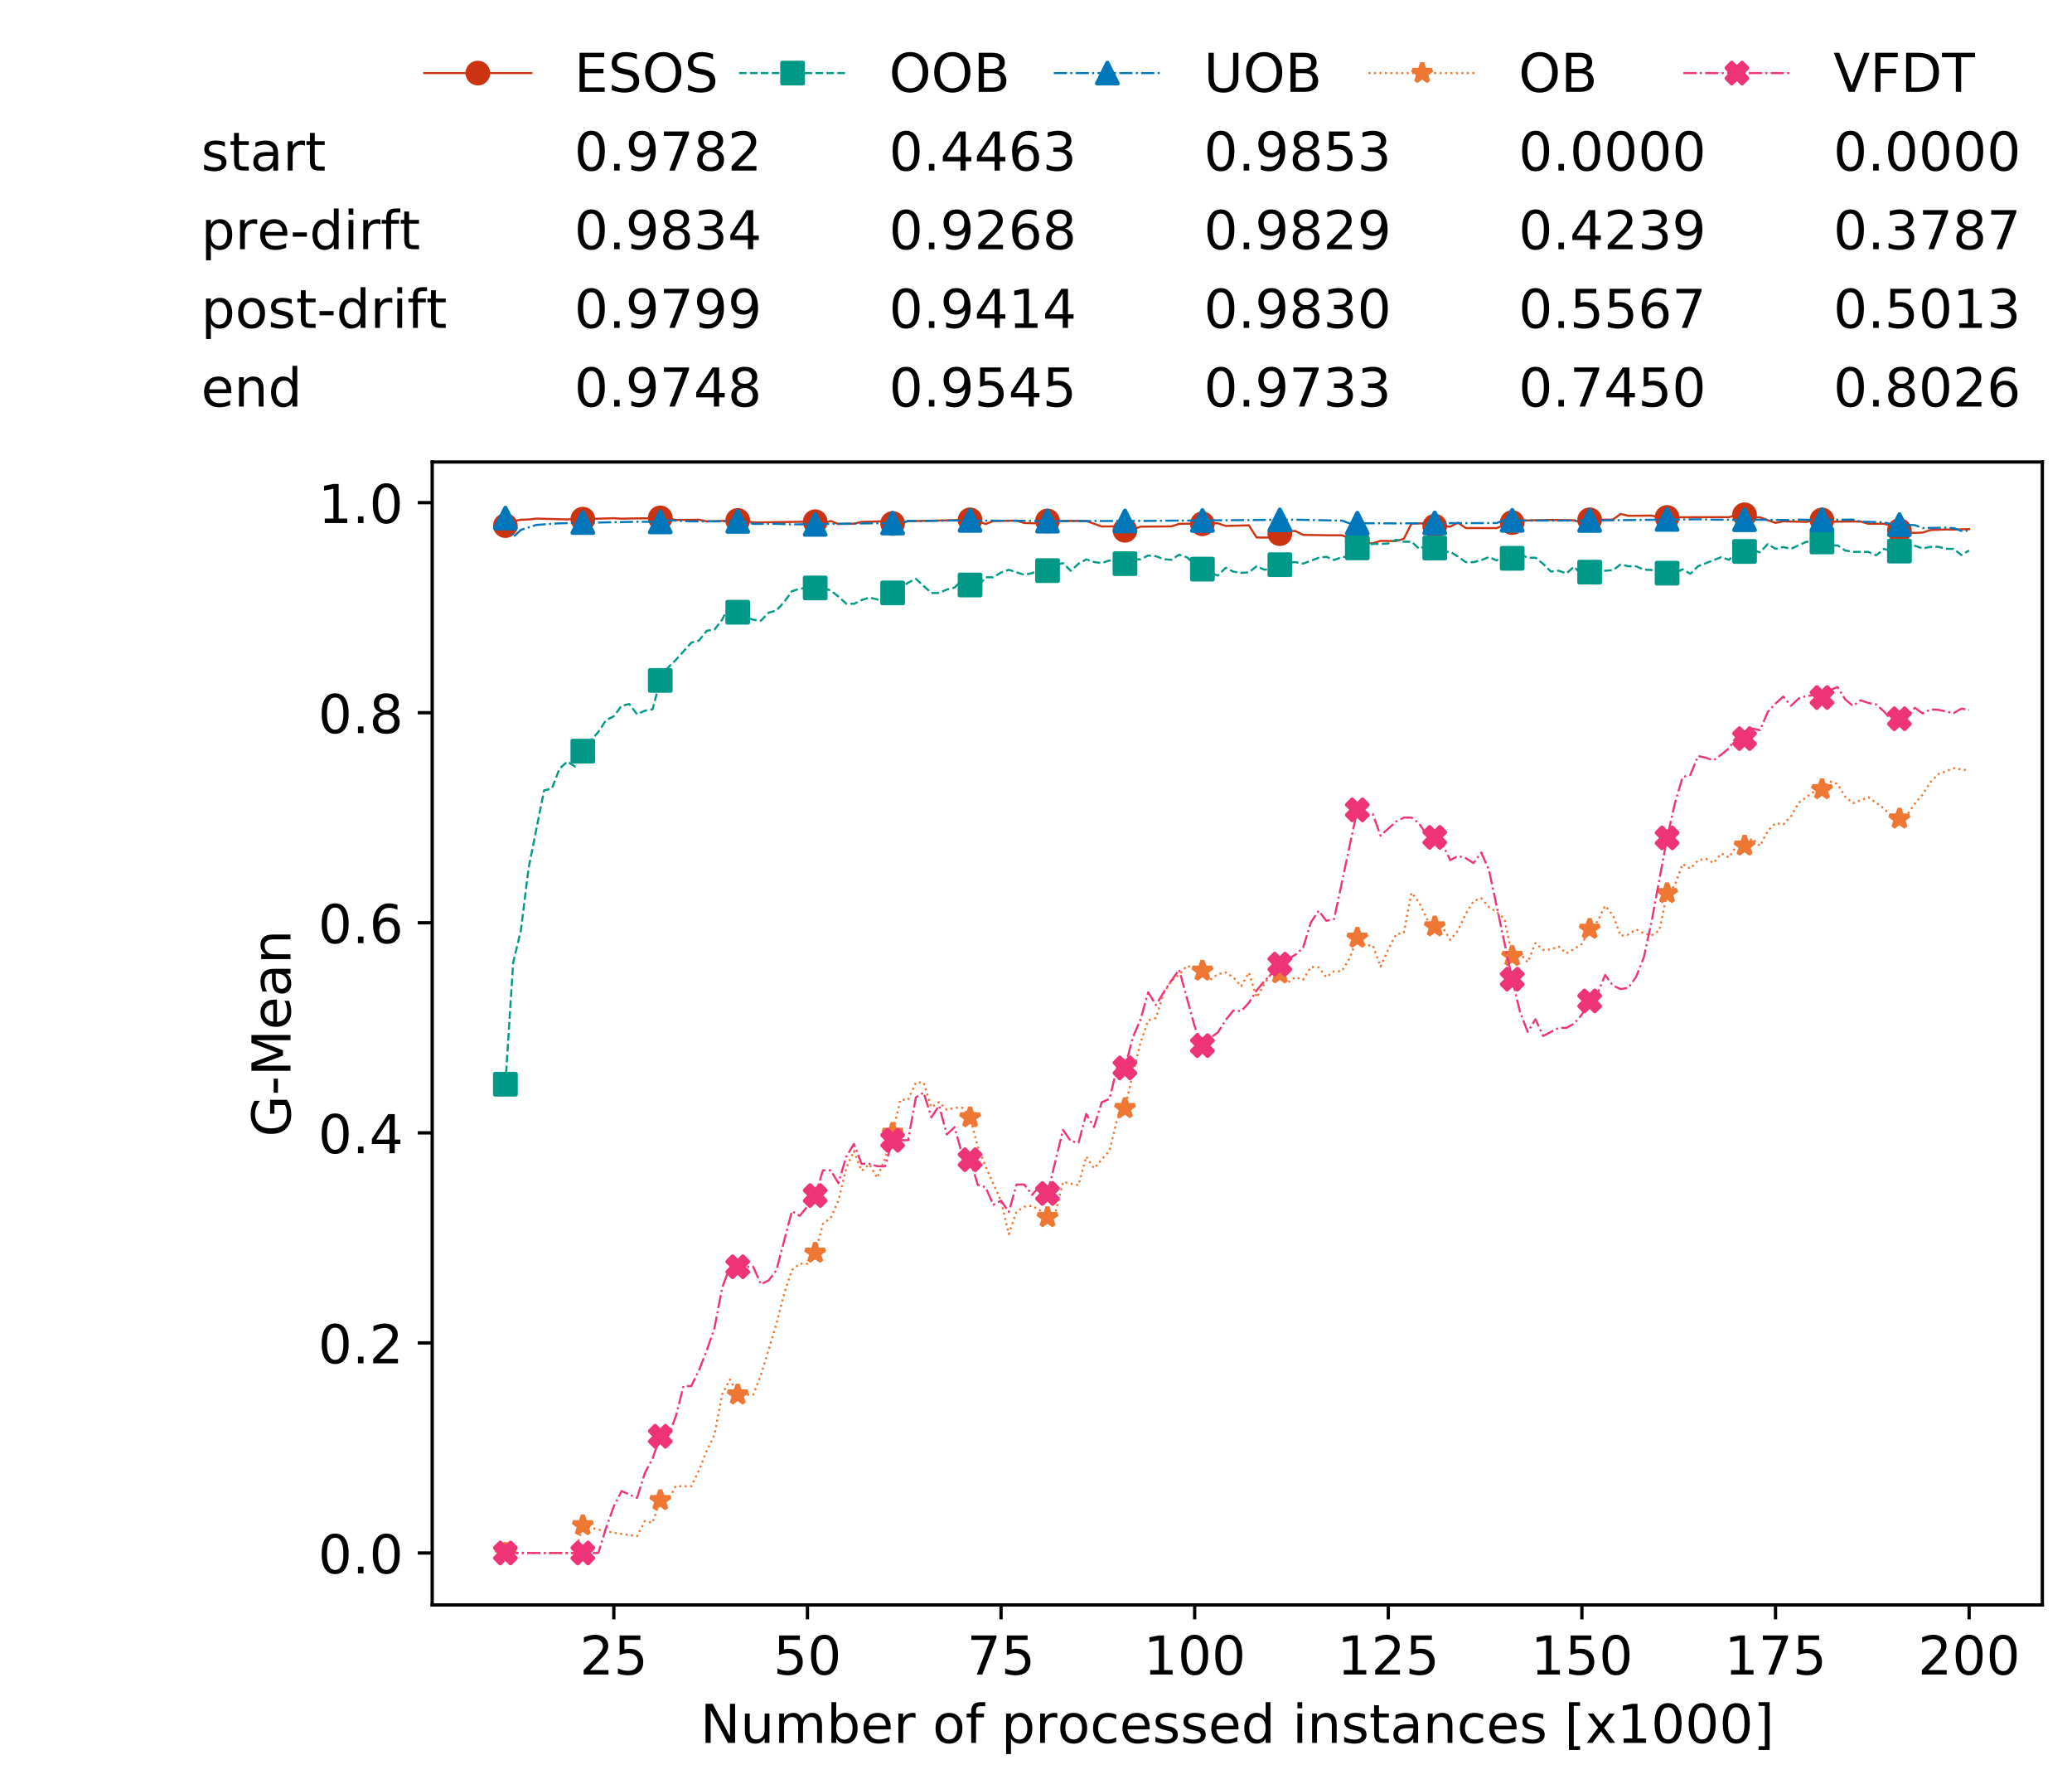 <?xml version="1.0" encoding="utf-8" standalone="no"?>
<!DOCTYPE svg PUBLIC "-//W3C//DTD SVG 1.1//EN"
  "http://www.w3.org/Graphics/SVG/1.1/DTD/svg11.dtd">
<!-- Created with matplotlib (https://matplotlib.org/) -->
<svg height="432.615pt" version="1.1" viewBox="0 0 502.65 432.615" width="502.65pt" xmlns="http://www.w3.org/2000/svg" xmlns:xlink="http://www.w3.org/1999/xlink">
 <defs>
  <style type="text/css">
*{stroke-linecap:butt;stroke-linejoin:round;white-space:pre;}
  </style>
 </defs>
 <g id="figure_1">
  <g id="patch_1">
   <path d="M 0 432.615 
L 502.65 432.615 
L 502.65 0 
L 0 0 
z
" style="fill:#ffffff;"/>
  </g>
  <g id="axes_1">
   <g id="patch_2">
    <path d="M 104.85 389.252 
L 495.45 389.252 
L 495.45 112.052 
L 104.85 112.052 
z
" style="fill:#ffffff;"/>
   </g>
   <g id="matplotlib.axis_1">
    <g id="xtick_1">
     <g id="line2d_1">
      <defs>
       <path d="M 0 0 
L 0 3.5 
" id="mfe872cf97b" style="stroke:#000000;stroke-width:0.8;"/>
      </defs>
      <g>
       <use style="stroke:#000000;stroke-width:0.8;" x="148.908" xlink:href="#mfe872cf97b" y="389.252"/>
      </g>
     </g>
     <g id="text_1">
      <!-- 25 -->
      <defs>
       <path d="M 19.188 8.297 
L 53.609 8.297 
L 53.609 0 
L 7.328 0 
L 7.328 8.297 
Q 12.938 14.109 22.625 23.891 
Q 32.328 33.688 34.812 36.531 
Q 39.547 41.844 41.422 45.531 
Q 43.312 49.219 43.312 52.781 
Q 43.312 58.594 39.234 62.25 
Q 35.156 65.922 28.609 65.922 
Q 23.969 65.922 18.812 64.312 
Q 13.672 62.703 7.812 59.422 
L 7.812 69.391 
Q 13.766 71.781 18.938 73 
Q 24.125 74.219 28.422 74.219 
Q 39.75 74.219 46.484 68.547 
Q 53.219 62.891 53.219 53.422 
Q 53.219 48.922 51.531 44.891 
Q 49.859 40.875 45.406 35.406 
Q 44.188 33.984 37.641 27.219 
Q 31.109 20.453 19.188 8.297 
z
" id="DejaVuSans-50"/>
       <path d="M 10.797 72.906 
L 49.516 72.906 
L 49.516 64.594 
L 19.828 64.594 
L 19.828 46.734 
Q 21.969 47.469 24.109 47.828 
Q 26.266 48.188 28.422 48.188 
Q 40.625 48.188 47.75 41.5 
Q 54.891 34.812 54.891 23.391 
Q 54.891 11.625 47.562 5.094 
Q 40.234 -1.422 26.906 -1.422 
Q 22.312 -1.422 17.547 -0.641 
Q 12.797 0.141 7.719 1.703 
L 7.719 11.625 
Q 12.109 9.234 16.797 8.062 
Q 21.484 6.891 26.703 6.891 
Q 35.156 6.891 40.078 11.328 
Q 45.016 15.766 45.016 23.391 
Q 45.016 31 40.078 35.438 
Q 35.156 39.891 26.703 39.891 
Q 22.75 39.891 18.812 39.016 
Q 14.891 38.141 10.797 36.281 
z
" id="DejaVuSans-53"/>
      </defs>
      <g transform="translate(140.636 406.13)scale(0.13 -0.13)">
       <use xlink:href="#DejaVuSans-50"/>
       <use x="63.623" xlink:href="#DejaVuSans-53"/>
      </g>
     </g>
    </g>
    <g id="xtick_2">
     <g id="line2d_2">
      <g>
       <use style="stroke:#000000;stroke-width:0.8;" x="195.877" xlink:href="#mfe872cf97b" y="389.252"/>
      </g>
     </g>
     <g id="text_2">
      <!-- 50 -->
      <defs>
       <path d="M 31.781 66.406 
Q 24.172 66.406 20.328 58.906 
Q 16.5 51.422 16.5 36.375 
Q 16.5 21.391 20.328 13.891 
Q 24.172 6.391 31.781 6.391 
Q 39.453 6.391 43.281 13.891 
Q 47.125 21.391 47.125 36.375 
Q 47.125 51.422 43.281 58.906 
Q 39.453 66.406 31.781 66.406 
z
M 31.781 74.219 
Q 44.047 74.219 50.516 64.516 
Q 56.984 54.828 56.984 36.375 
Q 56.984 17.969 50.516 8.266 
Q 44.047 -1.422 31.781 -1.422 
Q 19.531 -1.422 13.062 8.266 
Q 6.594 17.969 6.594 36.375 
Q 6.594 54.828 13.062 64.516 
Q 19.531 74.219 31.781 74.219 
z
" id="DejaVuSans-48"/>
      </defs>
      <g transform="translate(187.606 406.13)scale(0.13 -0.13)">
       <use xlink:href="#DejaVuSans-53"/>
       <use x="63.623" xlink:href="#DejaVuSans-48"/>
      </g>
     </g>
    </g>
    <g id="xtick_3">
     <g id="line2d_3">
      <g>
       <use style="stroke:#000000;stroke-width:0.8;" x="242.847" xlink:href="#mfe872cf97b" y="389.252"/>
      </g>
     </g>
     <g id="text_3">
      <!-- 75 -->
      <defs>
       <path d="M 8.203 72.906 
L 55.078 72.906 
L 55.078 68.703 
L 28.609 0 
L 18.312 0 
L 43.219 64.594 
L 8.203 64.594 
z
" id="DejaVuSans-55"/>
      </defs>
      <g transform="translate(234.576 406.13)scale(0.13 -0.13)">
       <use xlink:href="#DejaVuSans-55"/>
       <use x="63.623" xlink:href="#DejaVuSans-53"/>
      </g>
     </g>
    </g>
    <g id="xtick_4">
     <g id="line2d_4">
      <g>
       <use style="stroke:#000000;stroke-width:0.8;" x="289.817" xlink:href="#mfe872cf97b" y="389.252"/>
      </g>
     </g>
     <g id="text_4">
      <!-- 100 -->
      <defs>
       <path d="M 12.406 8.297 
L 28.516 8.297 
L 28.516 63.922 
L 10.984 60.406 
L 10.984 69.391 
L 28.422 72.906 
L 38.281 72.906 
L 38.281 8.297 
L 54.391 8.297 
L 54.391 0 
L 12.406 0 
z
" id="DejaVuSans-49"/>
      </defs>
      <g transform="translate(277.41 406.13)scale(0.13 -0.13)">
       <use xlink:href="#DejaVuSans-49"/>
       <use x="63.623" xlink:href="#DejaVuSans-48"/>
       <use x="127.246" xlink:href="#DejaVuSans-48"/>
      </g>
     </g>
    </g>
    <g id="xtick_5">
     <g id="line2d_5">
      <g>
       <use style="stroke:#000000;stroke-width:0.8;" x="336.786" xlink:href="#mfe872cf97b" y="389.252"/>
      </g>
     </g>
     <g id="text_5">
      <!-- 125 -->
      <g transform="translate(324.379 406.13)scale(0.13 -0.13)">
       <use xlink:href="#DejaVuSans-49"/>
       <use x="63.623" xlink:href="#DejaVuSans-50"/>
       <use x="127.246" xlink:href="#DejaVuSans-53"/>
      </g>
     </g>
    </g>
    <g id="xtick_6">
     <g id="line2d_6">
      <g>
       <use style="stroke:#000000;stroke-width:0.8;" x="383.756" xlink:href="#mfe872cf97b" y="389.252"/>
      </g>
     </g>
     <g id="text_6">
      <!-- 150 -->
      <g transform="translate(371.349 406.13)scale(0.13 -0.13)">
       <use xlink:href="#DejaVuSans-49"/>
       <use x="63.623" xlink:href="#DejaVuSans-53"/>
       <use x="127.246" xlink:href="#DejaVuSans-48"/>
      </g>
     </g>
    </g>
    <g id="xtick_7">
     <g id="line2d_7">
      <g>
       <use style="stroke:#000000;stroke-width:0.8;" x="430.726" xlink:href="#mfe872cf97b" y="389.252"/>
      </g>
     </g>
     <g id="text_7">
      <!-- 175 -->
      <g transform="translate(418.319 406.13)scale(0.13 -0.13)">
       <use xlink:href="#DejaVuSans-49"/>
       <use x="63.623" xlink:href="#DejaVuSans-55"/>
       <use x="127.246" xlink:href="#DejaVuSans-53"/>
      </g>
     </g>
    </g>
    <g id="xtick_8">
     <g id="line2d_8">
      <g>
       <use style="stroke:#000000;stroke-width:0.8;" x="477.695" xlink:href="#mfe872cf97b" y="389.252"/>
      </g>
     </g>
     <g id="text_8">
      <!-- 200 -->
      <g transform="translate(465.289 406.13)scale(0.13 -0.13)">
       <use xlink:href="#DejaVuSans-50"/>
       <use x="63.623" xlink:href="#DejaVuSans-48"/>
       <use x="127.246" xlink:href="#DejaVuSans-48"/>
      </g>
     </g>
    </g>
    <g id="text_9">
     <!-- Number of processed instances [x1000] -->
     <defs>
      <path d="M 9.812 72.906 
L 23.094 72.906 
L 55.422 11.922 
L 55.422 72.906 
L 64.984 72.906 
L 64.984 0 
L 51.703 0 
L 19.391 60.984 
L 19.391 0 
L 9.812 0 
z
" id="DejaVuSans-78"/>
      <path d="M 8.5 21.578 
L 8.5 54.688 
L 17.484 54.688 
L 17.484 21.922 
Q 17.484 14.156 20.5 10.266 
Q 23.531 6.391 29.594 6.391 
Q 36.859 6.391 41.078 11.031 
Q 45.312 15.672 45.312 23.688 
L 45.312 54.688 
L 54.297 54.688 
L 54.297 0 
L 45.312 0 
L 45.312 8.406 
Q 42.047 3.422 37.719 1 
Q 33.406 -1.422 27.688 -1.422 
Q 18.266 -1.422 13.375 4.438 
Q 8.5 10.297 8.5 21.578 
z
M 31.109 56 
z
" id="DejaVuSans-117"/>
      <path d="M 52 44.188 
Q 55.375 50.25 60.062 53.125 
Q 64.75 56 71.094 56 
Q 79.641 56 84.281 50.016 
Q 88.922 44.047 88.922 33.016 
L 88.922 0 
L 79.891 0 
L 79.891 32.719 
Q 79.891 40.578 77.094 44.375 
Q 74.312 48.188 68.609 48.188 
Q 61.625 48.188 57.562 43.547 
Q 53.516 38.922 53.516 30.906 
L 53.516 0 
L 44.484 0 
L 44.484 32.719 
Q 44.484 40.625 41.703 44.406 
Q 38.922 48.188 33.109 48.188 
Q 26.219 48.188 22.156 43.531 
Q 18.109 38.875 18.109 30.906 
L 18.109 0 
L 9.078 0 
L 9.078 54.688 
L 18.109 54.688 
L 18.109 46.188 
Q 21.188 51.219 25.484 53.609 
Q 29.781 56 35.688 56 
Q 41.656 56 45.828 52.969 
Q 50 49.953 52 44.188 
z
" id="DejaVuSans-109"/>
      <path d="M 48.688 27.297 
Q 48.688 37.203 44.609 42.844 
Q 40.531 48.484 33.406 48.484 
Q 26.266 48.484 22.188 42.844 
Q 18.109 37.203 18.109 27.297 
Q 18.109 17.391 22.188 11.75 
Q 26.266 6.109 33.406 6.109 
Q 40.531 6.109 44.609 11.75 
Q 48.688 17.391 48.688 27.297 
z
M 18.109 46.391 
Q 20.953 51.266 25.266 53.625 
Q 29.594 56 35.594 56 
Q 45.562 56 51.781 48.094 
Q 58.016 40.188 58.016 27.297 
Q 58.016 14.406 51.781 6.484 
Q 45.562 -1.422 35.594 -1.422 
Q 29.594 -1.422 25.266 0.953 
Q 20.953 3.328 18.109 8.203 
L 18.109 0 
L 9.078 0 
L 9.078 75.984 
L 18.109 75.984 
z
" id="DejaVuSans-98"/>
      <path d="M 56.203 29.594 
L 56.203 25.203 
L 14.891 25.203 
Q 15.484 15.922 20.484 11.062 
Q 25.484 6.203 34.422 6.203 
Q 39.594 6.203 44.453 7.469 
Q 49.312 8.734 54.109 11.281 
L 54.109 2.781 
Q 49.266 0.734 44.188 -0.344 
Q 39.109 -1.422 33.891 -1.422 
Q 20.797 -1.422 13.156 6.188 
Q 5.516 13.812 5.516 26.812 
Q 5.516 40.234 12.766 48.109 
Q 20.016 56 32.328 56 
Q 43.359 56 49.781 48.891 
Q 56.203 41.797 56.203 29.594 
z
M 47.219 32.234 
Q 47.125 39.594 43.094 43.984 
Q 39.062 48.391 32.422 48.391 
Q 24.906 48.391 20.391 44.141 
Q 15.875 39.891 15.188 32.172 
z
" id="DejaVuSans-101"/>
      <path d="M 41.109 46.297 
Q 39.594 47.172 37.812 47.578 
Q 36.031 48 33.891 48 
Q 26.266 48 22.188 43.047 
Q 18.109 38.094 18.109 28.812 
L 18.109 0 
L 9.078 0 
L 9.078 54.688 
L 18.109 54.688 
L 18.109 46.188 
Q 20.953 51.172 25.484 53.578 
Q 30.031 56 36.531 56 
Q 37.453 56 38.578 55.875 
Q 39.703 55.766 41.062 55.516 
z
" id="DejaVuSans-114"/>
      <path id="DejaVuSans-32"/>
      <path d="M 30.609 48.391 
Q 23.391 48.391 19.188 42.75 
Q 14.984 37.109 14.984 27.297 
Q 14.984 17.484 19.156 11.844 
Q 23.344 6.203 30.609 6.203 
Q 37.797 6.203 41.984 11.859 
Q 46.188 17.531 46.188 27.297 
Q 46.188 37.016 41.984 42.703 
Q 37.797 48.391 30.609 48.391 
z
M 30.609 56 
Q 42.328 56 49.016 48.375 
Q 55.719 40.766 55.719 27.297 
Q 55.719 13.875 49.016 6.219 
Q 42.328 -1.422 30.609 -1.422 
Q 18.844 -1.422 12.172 6.219 
Q 5.516 13.875 5.516 27.297 
Q 5.516 40.766 12.172 48.375 
Q 18.844 56 30.609 56 
z
" id="DejaVuSans-111"/>
      <path d="M 37.109 75.984 
L 37.109 68.5 
L 28.516 68.5 
Q 23.688 68.5 21.797 66.547 
Q 19.922 64.594 19.922 59.516 
L 19.922 54.688 
L 34.719 54.688 
L 34.719 47.703 
L 19.922 47.703 
L 19.922 0 
L 10.891 0 
L 10.891 47.703 
L 2.297 47.703 
L 2.297 54.688 
L 10.891 54.688 
L 10.891 58.5 
Q 10.891 67.625 15.141 71.797 
Q 19.391 75.984 28.609 75.984 
z
" id="DejaVuSans-102"/>
      <path d="M 18.109 8.203 
L 18.109 -20.797 
L 9.078 -20.797 
L 9.078 54.688 
L 18.109 54.688 
L 18.109 46.391 
Q 20.953 51.266 25.266 53.625 
Q 29.594 56 35.594 56 
Q 45.562 56 51.781 48.094 
Q 58.016 40.188 58.016 27.297 
Q 58.016 14.406 51.781 6.484 
Q 45.562 -1.422 35.594 -1.422 
Q 29.594 -1.422 25.266 0.953 
Q 20.953 3.328 18.109 8.203 
z
M 48.688 27.297 
Q 48.688 37.203 44.609 42.844 
Q 40.531 48.484 33.406 48.484 
Q 26.266 48.484 22.188 42.844 
Q 18.109 37.203 18.109 27.297 
Q 18.109 17.391 22.188 11.75 
Q 26.266 6.109 33.406 6.109 
Q 40.531 6.109 44.609 11.75 
Q 48.688 17.391 48.688 27.297 
z
" id="DejaVuSans-112"/>
      <path d="M 48.781 52.594 
L 48.781 44.188 
Q 44.969 46.297 41.141 47.344 
Q 37.312 48.391 33.406 48.391 
Q 24.656 48.391 19.812 42.844 
Q 14.984 37.312 14.984 27.297 
Q 14.984 17.281 19.812 11.734 
Q 24.656 6.203 33.406 6.203 
Q 37.312 6.203 41.141 7.25 
Q 44.969 8.297 48.781 10.406 
L 48.781 2.094 
Q 45.016 0.344 40.984 -0.531 
Q 36.969 -1.422 32.422 -1.422 
Q 20.062 -1.422 12.781 6.344 
Q 5.516 14.109 5.516 27.297 
Q 5.516 40.672 12.859 48.328 
Q 20.219 56 33.016 56 
Q 37.156 56 41.109 55.141 
Q 45.062 54.297 48.781 52.594 
z
" id="DejaVuSans-99"/>
      <path d="M 44.281 53.078 
L 44.281 44.578 
Q 40.484 46.531 36.375 47.5 
Q 32.281 48.484 27.875 48.484 
Q 21.188 48.484 17.844 46.438 
Q 14.5 44.391 14.5 40.281 
Q 14.5 37.156 16.891 35.375 
Q 19.281 33.594 26.516 31.984 
L 29.594 31.297 
Q 39.156 29.25 43.188 25.516 
Q 47.219 21.781 47.219 15.094 
Q 47.219 7.469 41.188 3.016 
Q 35.156 -1.422 24.609 -1.422 
Q 20.219 -1.422 15.453 -0.562 
Q 10.688 0.297 5.422 2 
L 5.422 11.281 
Q 10.406 8.688 15.234 7.391 
Q 20.062 6.109 24.812 6.109 
Q 31.156 6.109 34.562 8.281 
Q 37.984 10.453 37.984 14.406 
Q 37.984 18.062 35.516 20.016 
Q 33.062 21.969 24.703 23.781 
L 21.578 24.516 
Q 13.234 26.266 9.516 29.906 
Q 5.812 33.547 5.812 39.891 
Q 5.812 47.609 11.281 51.797 
Q 16.75 56 26.812 56 
Q 31.781 56 36.172 55.266 
Q 40.578 54.547 44.281 53.078 
z
" id="DejaVuSans-115"/>
      <path d="M 45.406 46.391 
L 45.406 75.984 
L 54.391 75.984 
L 54.391 0 
L 45.406 0 
L 45.406 8.203 
Q 42.578 3.328 38.25 0.953 
Q 33.938 -1.422 27.875 -1.422 
Q 17.969 -1.422 11.734 6.484 
Q 5.516 14.406 5.516 27.297 
Q 5.516 40.188 11.734 48.094 
Q 17.969 56 27.875 56 
Q 33.938 56 38.25 53.625 
Q 42.578 51.266 45.406 46.391 
z
M 14.797 27.297 
Q 14.797 17.391 18.875 11.75 
Q 22.953 6.109 30.078 6.109 
Q 37.203 6.109 41.297 11.75 
Q 45.406 17.391 45.406 27.297 
Q 45.406 37.203 41.297 42.844 
Q 37.203 48.484 30.078 48.484 
Q 22.953 48.484 18.875 42.844 
Q 14.797 37.203 14.797 27.297 
z
" id="DejaVuSans-100"/>
      <path d="M 9.422 54.688 
L 18.406 54.688 
L 18.406 0 
L 9.422 0 
z
M 9.422 75.984 
L 18.406 75.984 
L 18.406 64.594 
L 9.422 64.594 
z
" id="DejaVuSans-105"/>
      <path d="M 54.891 33.016 
L 54.891 0 
L 45.906 0 
L 45.906 32.719 
Q 45.906 40.484 42.875 44.328 
Q 39.844 48.188 33.797 48.188 
Q 26.516 48.188 22.312 43.547 
Q 18.109 38.922 18.109 30.906 
L 18.109 0 
L 9.078 0 
L 9.078 54.688 
L 18.109 54.688 
L 18.109 46.188 
Q 21.344 51.125 25.703 53.562 
Q 30.078 56 35.797 56 
Q 45.219 56 50.047 50.172 
Q 54.891 44.344 54.891 33.016 
z
" id="DejaVuSans-110"/>
      <path d="M 18.312 70.219 
L 18.312 54.688 
L 36.812 54.688 
L 36.812 47.703 
L 18.312 47.703 
L 18.312 18.016 
Q 18.312 11.328 20.141 9.422 
Q 21.969 7.516 27.594 7.516 
L 36.812 7.516 
L 36.812 0 
L 27.594 0 
Q 17.188 0 13.234 3.875 
Q 9.281 7.766 9.281 18.016 
L 9.281 47.703 
L 2.688 47.703 
L 2.688 54.688 
L 9.281 54.688 
L 9.281 70.219 
z
" id="DejaVuSans-116"/>
      <path d="M 34.281 27.484 
Q 23.391 27.484 19.188 25 
Q 14.984 22.516 14.984 16.5 
Q 14.984 11.719 18.141 8.906 
Q 21.297 6.109 26.703 6.109 
Q 34.188 6.109 38.703 11.406 
Q 43.219 16.703 43.219 25.484 
L 43.219 27.484 
z
M 52.203 31.203 
L 52.203 0 
L 43.219 0 
L 43.219 8.297 
Q 40.141 3.328 35.547 0.953 
Q 30.953 -1.422 24.312 -1.422 
Q 15.922 -1.422 10.953 3.297 
Q 6 8.016 6 15.922 
Q 6 25.141 12.172 29.828 
Q 18.359 34.516 30.609 34.516 
L 43.219 34.516 
L 43.219 35.406 
Q 43.219 41.609 39.141 45 
Q 35.062 48.391 27.688 48.391 
Q 23 48.391 18.547 47.266 
Q 14.109 46.141 10.016 43.891 
L 10.016 52.203 
Q 14.938 54.109 19.578 55.047 
Q 24.219 56 28.609 56 
Q 40.484 56 46.344 49.844 
Q 52.203 43.703 52.203 31.203 
z
" id="DejaVuSans-97"/>
      <path d="M 8.594 75.984 
L 29.297 75.984 
L 29.297 69 
L 17.578 69 
L 17.578 -6.203 
L 29.297 -6.203 
L 29.297 -13.188 
L 8.594 -13.188 
z
" id="DejaVuSans-91"/>
      <path d="M 54.891 54.688 
L 35.109 28.078 
L 55.906 0 
L 45.312 0 
L 29.391 21.484 
L 13.484 0 
L 2.875 0 
L 24.125 28.609 
L 4.688 54.688 
L 15.281 54.688 
L 29.781 35.203 
L 44.281 54.688 
z
" id="DejaVuSans-120"/>
      <path d="M 30.422 75.984 
L 30.422 -13.188 
L 9.719 -13.188 
L 9.719 -6.203 
L 21.391 -6.203 
L 21.391 69 
L 9.719 69 
L 9.719 75.984 
z
" id="DejaVuSans-93"/>
     </defs>
     <g transform="translate(169.881 422.711)scale(0.13 -0.13)">
      <use xlink:href="#DejaVuSans-78"/>
      <use x="74.805" xlink:href="#DejaVuSans-117"/>
      <use x="138.184" xlink:href="#DejaVuSans-109"/>
      <use x="235.596" xlink:href="#DejaVuSans-98"/>
      <use x="299.072" xlink:href="#DejaVuSans-101"/>
      <use x="360.596" xlink:href="#DejaVuSans-114"/>
      <use x="401.709" xlink:href="#DejaVuSans-32"/>
      <use x="433.496" xlink:href="#DejaVuSans-111"/>
      <use x="494.678" xlink:href="#DejaVuSans-102"/>
      <use x="529.883" xlink:href="#DejaVuSans-32"/>
      <use x="561.67" xlink:href="#DejaVuSans-112"/>
      <use x="625.146" xlink:href="#DejaVuSans-114"/>
      <use x="666.229" xlink:href="#DejaVuSans-111"/>
      <use x="727.41" xlink:href="#DejaVuSans-99"/>
      <use x="782.391" xlink:href="#DejaVuSans-101"/>
      <use x="843.914" xlink:href="#DejaVuSans-115"/>
      <use x="896.014" xlink:href="#DejaVuSans-115"/>
      <use x="948.113" xlink:href="#DejaVuSans-101"/>
      <use x="1009.637" xlink:href="#DejaVuSans-100"/>
      <use x="1073.113" xlink:href="#DejaVuSans-32"/>
      <use x="1104.9" xlink:href="#DejaVuSans-105"/>
      <use x="1132.684" xlink:href="#DejaVuSans-110"/>
      <use x="1196.062" xlink:href="#DejaVuSans-115"/>
      <use x="1248.162" xlink:href="#DejaVuSans-116"/>
      <use x="1287.371" xlink:href="#DejaVuSans-97"/>
      <use x="1348.65" xlink:href="#DejaVuSans-110"/>
      <use x="1412.029" xlink:href="#DejaVuSans-99"/>
      <use x="1467.01" xlink:href="#DejaVuSans-101"/>
      <use x="1528.533" xlink:href="#DejaVuSans-115"/>
      <use x="1580.633" xlink:href="#DejaVuSans-32"/>
      <use x="1612.42" xlink:href="#DejaVuSans-91"/>
      <use x="1651.434" xlink:href="#DejaVuSans-120"/>
      <use x="1710.613" xlink:href="#DejaVuSans-49"/>
      <use x="1774.236" xlink:href="#DejaVuSans-48"/>
      <use x="1837.859" xlink:href="#DejaVuSans-48"/>
      <use x="1901.482" xlink:href="#DejaVuSans-48"/>
      <use x="1965.105" xlink:href="#DejaVuSans-93"/>
     </g>
    </g>
   </g>
   <g id="matplotlib.axis_2">
    <g id="ytick_1">
     <g id="line2d_9">
      <defs>
       <path d="M 0 0 
L -3.5 0 
" id="m1ed6d8018f" style="stroke:#000000;stroke-width:0.8;"/>
      </defs>
      <g>
       <use style="stroke:#000000;stroke-width:0.8;" x="104.85" xlink:href="#m1ed6d8018f" y="376.652"/>
      </g>
     </g>
     <g id="text_10">
      <!-- 0.0 -->
      <defs>
       <path d="M 10.688 12.406 
L 21 12.406 
L 21 0 
L 10.688 0 
z
" id="DejaVuSans-46"/>
      </defs>
      <g transform="translate(77.176 381.591)scale(0.13 -0.13)">
       <use xlink:href="#DejaVuSans-48"/>
       <use x="63.623" xlink:href="#DejaVuSans-46"/>
       <use x="95.41" xlink:href="#DejaVuSans-48"/>
      </g>
     </g>
    </g>
    <g id="ytick_2">
     <g id="line2d_10">
      <g>
       <use style="stroke:#000000;stroke-width:0.8;" x="104.85" xlink:href="#m1ed6d8018f" y="325.704"/>
      </g>
     </g>
     <g id="text_11">
      <!-- 0.2 -->
      <g transform="translate(77.176 330.643)scale(0.13 -0.13)">
       <use xlink:href="#DejaVuSans-48"/>
       <use x="63.623" xlink:href="#DejaVuSans-46"/>
       <use x="95.41" xlink:href="#DejaVuSans-50"/>
      </g>
     </g>
    </g>
    <g id="ytick_3">
     <g id="line2d_11">
      <g>
       <use style="stroke:#000000;stroke-width:0.8;" x="104.85" xlink:href="#m1ed6d8018f" y="274.756"/>
      </g>
     </g>
     <g id="text_12">
      <!-- 0.4 -->
      <defs>
       <path d="M 37.797 64.312 
L 12.891 25.391 
L 37.797 25.391 
z
M 35.203 72.906 
L 47.609 72.906 
L 47.609 25.391 
L 58.016 25.391 
L 58.016 17.188 
L 47.609 17.188 
L 47.609 0 
L 37.797 0 
L 37.797 17.188 
L 4.891 17.188 
L 4.891 26.703 
z
" id="DejaVuSans-52"/>
      </defs>
      <g transform="translate(77.176 279.695)scale(0.13 -0.13)">
       <use xlink:href="#DejaVuSans-48"/>
       <use x="63.623" xlink:href="#DejaVuSans-46"/>
       <use x="95.41" xlink:href="#DejaVuSans-52"/>
      </g>
     </g>
    </g>
    <g id="ytick_4">
     <g id="line2d_12">
      <g>
       <use style="stroke:#000000;stroke-width:0.8;" x="104.85" xlink:href="#m1ed6d8018f" y="223.808"/>
      </g>
     </g>
     <g id="text_13">
      <!-- 0.6 -->
      <defs>
       <path d="M 33.016 40.375 
Q 26.375 40.375 22.484 35.828 
Q 18.609 31.297 18.609 23.391 
Q 18.609 15.531 22.484 10.953 
Q 26.375 6.391 33.016 6.391 
Q 39.656 6.391 43.531 10.953 
Q 47.406 15.531 47.406 23.391 
Q 47.406 31.297 43.531 35.828 
Q 39.656 40.375 33.016 40.375 
z
M 52.594 71.297 
L 52.594 62.312 
Q 48.875 64.062 45.094 64.984 
Q 41.312 65.922 37.594 65.922 
Q 27.828 65.922 22.672 59.328 
Q 17.531 52.734 16.797 39.406 
Q 19.672 43.656 24.016 45.922 
Q 28.375 48.188 33.594 48.188 
Q 44.578 48.188 50.953 41.516 
Q 57.328 34.859 57.328 23.391 
Q 57.328 12.156 50.688 5.359 
Q 44.047 -1.422 33.016 -1.422 
Q 20.359 -1.422 13.672 8.266 
Q 6.984 17.969 6.984 36.375 
Q 6.984 53.656 15.188 63.938 
Q 23.391 74.219 37.203 74.219 
Q 40.922 74.219 44.703 73.484 
Q 48.484 72.75 52.594 71.297 
z
" id="DejaVuSans-54"/>
      </defs>
      <g transform="translate(77.176 228.747)scale(0.13 -0.13)">
       <use xlink:href="#DejaVuSans-48"/>
       <use x="63.623" xlink:href="#DejaVuSans-46"/>
       <use x="95.41" xlink:href="#DejaVuSans-54"/>
      </g>
     </g>
    </g>
    <g id="ytick_5">
     <g id="line2d_13">
      <g>
       <use style="stroke:#000000;stroke-width:0.8;" x="104.85" xlink:href="#m1ed6d8018f" y="172.86"/>
      </g>
     </g>
     <g id="text_14">
      <!-- 0.8 -->
      <defs>
       <path d="M 31.781 34.625 
Q 24.75 34.625 20.719 30.859 
Q 16.703 27.094 16.703 20.516 
Q 16.703 13.922 20.719 10.156 
Q 24.75 6.391 31.781 6.391 
Q 38.812 6.391 42.859 10.172 
Q 46.922 13.969 46.922 20.516 
Q 46.922 27.094 42.891 30.859 
Q 38.875 34.625 31.781 34.625 
z
M 21.922 38.812 
Q 15.578 40.375 12.031 44.719 
Q 8.5 49.078 8.5 55.328 
Q 8.5 64.062 14.719 69.141 
Q 20.953 74.219 31.781 74.219 
Q 42.672 74.219 48.875 69.141 
Q 55.078 64.062 55.078 55.328 
Q 55.078 49.078 51.531 44.719 
Q 48 40.375 41.703 38.812 
Q 48.828 37.156 52.797 32.312 
Q 56.781 27.484 56.781 20.516 
Q 56.781 9.906 50.312 4.234 
Q 43.844 -1.422 31.781 -1.422 
Q 19.734 -1.422 13.25 4.234 
Q 6.781 9.906 6.781 20.516 
Q 6.781 27.484 10.781 32.312 
Q 14.797 37.156 21.922 38.812 
z
M 18.312 54.391 
Q 18.312 48.734 21.844 45.562 
Q 25.391 42.391 31.781 42.391 
Q 38.141 42.391 41.719 45.562 
Q 45.312 48.734 45.312 54.391 
Q 45.312 60.062 41.719 63.234 
Q 38.141 66.406 31.781 66.406 
Q 25.391 66.406 21.844 63.234 
Q 18.312 60.062 18.312 54.391 
z
" id="DejaVuSans-56"/>
      </defs>
      <g transform="translate(77.176 177.799)scale(0.13 -0.13)">
       <use xlink:href="#DejaVuSans-48"/>
       <use x="63.623" xlink:href="#DejaVuSans-46"/>
       <use x="95.41" xlink:href="#DejaVuSans-56"/>
      </g>
     </g>
    </g>
    <g id="ytick_6">
     <g id="line2d_14">
      <g>
       <use style="stroke:#000000;stroke-width:0.8;" x="104.85" xlink:href="#m1ed6d8018f" y="121.912"/>
      </g>
     </g>
     <g id="text_15">
      <!-- 1.0 -->
      <g transform="translate(77.176 126.851)scale(0.13 -0.13)">
       <use xlink:href="#DejaVuSans-49"/>
       <use x="63.623" xlink:href="#DejaVuSans-46"/>
       <use x="95.41" xlink:href="#DejaVuSans-48"/>
      </g>
     </g>
    </g>
    <g id="text_16">
     <!-- G-Mean -->
     <defs>
      <path d="M 59.516 10.406 
L 59.516 29.984 
L 43.406 29.984 
L 43.406 38.094 
L 69.281 38.094 
L 69.281 6.781 
Q 63.578 2.734 56.688 0.656 
Q 49.812 -1.422 42 -1.422 
Q 24.906 -1.422 15.25 8.562 
Q 5.609 18.562 5.609 36.375 
Q 5.609 54.25 15.25 64.234 
Q 24.906 74.219 42 74.219 
Q 49.125 74.219 55.547 72.453 
Q 61.969 70.703 67.391 67.281 
L 67.391 56.781 
Q 61.922 61.422 55.766 63.766 
Q 49.609 66.109 42.828 66.109 
Q 29.438 66.109 22.719 58.641 
Q 16.016 51.172 16.016 36.375 
Q 16.016 21.625 22.719 14.156 
Q 29.438 6.688 42.828 6.688 
Q 48.047 6.688 52.141 7.594 
Q 56.25 8.5 59.516 10.406 
z
" id="DejaVuSans-71"/>
      <path d="M 4.891 31.391 
L 31.203 31.391 
L 31.203 23.391 
L 4.891 23.391 
z
" id="DejaVuSans-45"/>
      <path d="M 9.812 72.906 
L 24.516 72.906 
L 43.109 23.297 
L 61.812 72.906 
L 76.516 72.906 
L 76.516 0 
L 66.891 0 
L 66.891 64.016 
L 48.094 14.016 
L 38.188 14.016 
L 19.391 64.016 
L 19.391 0 
L 9.812 0 
z
" id="DejaVuSans-77"/>
     </defs>
     <g transform="translate(70.472 275.744)rotate(-90)scale(0.13 -0.13)">
      <use xlink:href="#DejaVuSans-71"/>
      <use x="77.49" xlink:href="#DejaVuSans-45"/>
      <use x="113.574" xlink:href="#DejaVuSans-77"/>
      <use x="199.854" xlink:href="#DejaVuSans-101"/>
      <use x="261.377" xlink:href="#DejaVuSans-97"/>
      <use x="322.656" xlink:href="#DejaVuSans-110"/>
     </g>
    </g>
   </g>
   <g id="line2d_15"/>
   <g id="line2d_16"/>
   <g id="line2d_17"/>
   <g id="line2d_18"/>
   <g id="line2d_19"/>
   <g id="line2d_20">
    <path clip-path="url(#p894bbfec33)" d="M 122.605 127.477 
L 124.483 126.449 
L 126.362 126.056 
L 128.241 125.995 
L 130.12 125.774 
L 137.635 125.978 
L 139.514 125.843 
L 141.392 125.912 
L 148.908 125.684 
L 150.786 125.799 
L 154.544 125.72 
L 158.302 125.71 
L 162.059 125.638 
L 163.938 126.122 
L 169.574 126.049 
L 171.453 126.449 
L 180.847 126.229 
L 182.726 126.717 
L 195.877 126.53 
L 197.756 126.53 
L 199.635 126.917 
L 201.514 126.356 
L 203.392 127.089 
L 207.15 127.017 
L 209.029 126.571 
L 214.665 126.424 
L 216.544 126.961 
L 218.423 126.928 
L 220.302 126.407 
L 235.332 126.081 
L 237.211 126.333 
L 239.089 127.093 
L 240.968 126.373 
L 246.605 126.264 
L 248.483 126.845 
L 252.241 126.94 
L 254.12 126.345 
L 263.514 126.348 
L 267.271 127.692 
L 271.029 127.653 
L 272.908 128.618 
L 274.786 128.453 
L 276.665 127.738 
L 284.18 127.667 
L 286.059 127.047 
L 295.453 126.916 
L 297.332 127.559 
L 302.968 127.415 
L 304.847 130.365 
L 308.605 130.39 
L 310.483 129.431 
L 312.362 128.836 
L 314.241 128.784 
L 316.12 129.726 
L 321.756 129.817 
L 325.514 129.83 
L 329.271 131.156 
L 331.15 131.728 
L 333.029 131.774 
L 334.908 131.177 
L 338.665 131.229 
L 340.544 130.691 
L 342.423 126.981 
L 346.18 126.917 
L 348.059 127.614 
L 351.817 127.725 
L 353.695 126.764 
L 355.574 128.072 
L 363.089 128.083 
L 364.968 127.33 
L 368.726 126.261 
L 376.241 126.112 
L 379.998 126.157 
L 381.877 126.183 
L 383.756 126.813 
L 385.635 126.071 
L 391.271 126.024 
L 393.15 124.652 
L 395.029 125.1 
L 400.665 125.049 
L 402.544 125.478 
L 410.059 125.447 
L 417.574 125.42 
L 419.453 125.44 
L 421.332 124.881 
L 423.211 124.855 
L 425.089 125.492 
L 426.968 125.48 
L 430.726 126.816 
L 432.605 126.439 
L 438.241 126.583 
L 440.12 126.167 
L 441.998 126.102 
L 443.877 126.529 
L 449.514 126.484 
L 451.392 126.498 
L 453.271 127.042 
L 457.029 127.035 
L 458.908 127.514 
L 460.786 128.678 
L 462.665 129.195 
L 464.544 129.234 
L 466.423 129.159 
L 468.302 128.565 
L 472.059 128.409 
L 473.938 128.454 
L 477.695 128.324 
L 477.695 128.324 
" style="fill:none;stroke:#cc3311;stroke-linecap:square;stroke-width:0.5;"/>
    <defs>
     <path d="M 0 2.5 
C 0.663 2.5 1.299 2.237 1.768 1.768 
C 2.237 1.299 2.5 0.663 2.5 0 
C 2.5 -0.663 2.237 -1.299 1.768 -1.768 
C 1.299 -2.237 0.663 -2.5 0 -2.5 
C -0.663 -2.5 -1.299 -2.237 -1.768 -1.768 
C -2.237 -1.299 -2.5 -0.663 -2.5 0 
C -2.5 0.663 -2.237 1.299 -1.768 1.768 
C -1.299 2.237 -0.663 2.5 0 2.5 
z
" id="m5d6d2d9d15" style="stroke:#cc3311;"/>
    </defs>
    <g clip-path="url(#p894bbfec33)">
     <use style="fill:#cc3311;stroke:#cc3311;" x="122.605" xlink:href="#m5d6d2d9d15" y="127.477"/>
     <use style="fill:#cc3311;stroke:#cc3311;" x="141.392" xlink:href="#m5d6d2d9d15" y="125.912"/>
     <use style="fill:#cc3311;stroke:#cc3311;" x="160.18" xlink:href="#m5d6d2d9d15" y="125.62"/>
     <use style="fill:#cc3311;stroke:#cc3311;" x="178.968" xlink:href="#m5d6d2d9d15" y="126.217"/>
     <use style="fill:#cc3311;stroke:#cc3311;" x="197.756" xlink:href="#m5d6d2d9d15" y="126.53"/>
     <use style="fill:#cc3311;stroke:#cc3311;" x="216.544" xlink:href="#m5d6d2d9d15" y="126.961"/>
     <use style="fill:#cc3311;stroke:#cc3311;" x="235.332" xlink:href="#m5d6d2d9d15" y="126.081"/>
     <use style="fill:#cc3311;stroke:#cc3311;" x="254.12" xlink:href="#m5d6d2d9d15" y="126.345"/>
     <use style="fill:#cc3311;stroke:#cc3311;" x="272.908" xlink:href="#m5d6d2d9d15" y="128.618"/>
     <use style="fill:#cc3311;stroke:#cc3311;" x="291.695" xlink:href="#m5d6d2d9d15" y="127.04"/>
     <use style="fill:#cc3311;stroke:#cc3311;" x="310.483" xlink:href="#m5d6d2d9d15" y="129.431"/>
     <use style="fill:#cc3311;stroke:#cc3311;" x="329.271" xlink:href="#m5d6d2d9d15" y="131.156"/>
     <use style="fill:#cc3311;stroke:#cc3311;" x="348.059" xlink:href="#m5d6d2d9d15" y="127.614"/>
     <use style="fill:#cc3311;stroke:#cc3311;" x="366.847" xlink:href="#m5d6d2d9d15" y="126.744"/>
     <use style="fill:#cc3311;stroke:#cc3311;" x="385.635" xlink:href="#m5d6d2d9d15" y="126.071"/>
     <use style="fill:#cc3311;stroke:#cc3311;" x="404.423" xlink:href="#m5d6d2d9d15" y="125.497"/>
     <use style="fill:#cc3311;stroke:#cc3311;" x="423.211" xlink:href="#m5d6d2d9d15" y="124.855"/>
     <use style="fill:#cc3311;stroke:#cc3311;" x="441.998" xlink:href="#m5d6d2d9d15" y="126.102"/>
     <use style="fill:#cc3311;stroke:#cc3311;" x="460.786" xlink:href="#m5d6d2d9d15" y="128.678"/>
    </g>
   </g>
   <g id="line2d_21"/>
   <g id="line2d_22"/>
   <g id="line2d_23"/>
   <g id="line2d_24"/>
   <g id="line2d_25">
    <path clip-path="url(#p894bbfec33)" d="M 122.605 262.958 
L 124.483 233.494 
L 126.362 225.624 
L 128.241 210.473 
L 131.998 191.682 
L 133.877 191.257 
L 135.756 186.377 
L 137.635 184.722 
L 139.514 185.921 
L 141.392 182.173 
L 143.271 179.62 
L 145.15 177.539 
L 147.029 174.641 
L 148.908 173.727 
L 150.786 171.183 
L 152.665 170.745 
L 154.544 173.243 
L 156.423 172.373 
L 158.302 172.042 
L 160.18 165.022 
L 162.059 161.92 
L 163.938 160.067 
L 167.695 155.877 
L 169.574 155.361 
L 171.453 152.978 
L 173.332 152.702 
L 175.211 150.237 
L 177.089 146.503 
L 178.968 148.492 
L 180.847 149.694 
L 182.726 150.317 
L 184.605 150.527 
L 186.483 148.588 
L 188.362 148.046 
L 190.241 145.987 
L 192.12 143.394 
L 193.998 142.781 
L 195.877 142.577 
L 199.635 142.625 
L 201.514 143.203 
L 203.392 144.686 
L 205.271 146.396 
L 207.15 146.456 
L 209.029 145.538 
L 210.908 144.928 
L 212.786 145.36 
L 214.665 146.353 
L 216.544 143.805 
L 220.302 141.332 
L 222.18 140.388 
L 225.938 143.82 
L 227.817 143.82 
L 229.695 142.974 
L 231.574 142.519 
L 233.453 140.562 
L 235.332 141.884 
L 237.211 142.379 
L 239.089 140.008 
L 240.968 140.014 
L 242.847 138.864 
L 244.726 138.199 
L 248.483 139.412 
L 250.362 139.025 
L 252.241 138.064 
L 254.12 138.394 
L 255.998 137.048 
L 257.877 136.568 
L 259.756 138.44 
L 261.635 136.737 
L 263.514 135.669 
L 265.392 136.308 
L 267.271 136.573 
L 269.15 135.92 
L 271.029 137.115 
L 272.908 136.716 
L 274.786 135.763 
L 276.665 135.64 
L 278.544 134.73 
L 280.423 134.903 
L 282.302 135.631 
L 284.18 135.766 
L 286.059 134.528 
L 287.938 135.167 
L 289.817 136.851 
L 291.695 138.038 
L 293.574 138.95 
L 295.453 139.589 
L 297.332 137.71 
L 299.211 138.647 
L 301.089 138.938 
L 302.968 138.815 
L 304.847 137.338 
L 306.726 138.177 
L 308.605 137.906 
L 310.483 136.957 
L 312.362 136.429 
L 314.241 136.348 
L 316.12 136.705 
L 319.877 135.283 
L 321.756 135.042 
L 323.635 135.813 
L 325.514 135.142 
L 327.392 134.946 
L 329.271 132.881 
L 331.15 132.975 
L 333.029 131.9 
L 334.908 131.919 
L 336.786 131.803 
L 338.665 130.904 
L 340.544 131.394 
L 342.423 131.375 
L 344.302 133.118 
L 346.18 132.187 
L 348.059 132.914 
L 349.938 133.862 
L 351.817 133.814 
L 353.695 135.001 
L 355.574 136.33 
L 357.453 136.349 
L 359.332 135.85 
L 361.211 135.105 
L 363.089 135.932 
L 364.968 134.47 
L 366.847 135.406 
L 368.726 134.375 
L 370.605 135.28 
L 372.483 135.267 
L 374.362 136.763 
L 376.241 138.624 
L 378.12 138.415 
L 379.998 139.079 
L 381.877 137.434 
L 383.756 139.516 
L 385.635 138.763 
L 387.514 138.375 
L 389.392 138.429 
L 391.271 138.273 
L 393.15 136.919 
L 395.029 137.337 
L 396.908 137.344 
L 398.786 138.176 
L 400.665 138.233 
L 402.544 139.12 
L 406.302 139.01 
L 408.18 138.073 
L 410.059 139.163 
L 411.938 137.333 
L 417.574 135.129 
L 419.453 135.778 
L 421.332 133.715 
L 423.211 133.741 
L 425.089 133.465 
L 426.968 133.943 
L 428.847 131.969 
L 430.726 133.089 
L 432.605 132.683 
L 434.483 133.112 
L 438.241 131.377 
L 440.12 131.548 
L 441.998 131.448 
L 443.877 132.288 
L 445.756 132.281 
L 447.635 133.519 
L 449.514 133.848 
L 453.271 133.853 
L 455.15 134.692 
L 457.029 133.125 
L 458.908 133.646 
L 460.786 133.659 
L 462.665 133.356 
L 464.544 132.375 
L 466.423 133.027 
L 468.302 132.635 
L 470.18 132.603 
L 472.059 133.099 
L 473.938 133.124 
L 475.817 134.612 
L 477.695 133.51 
L 477.695 133.51 
" style="fill:none;stroke:#009988;stroke-dasharray:1.85,0.8;stroke-dashoffset:0;stroke-width:0.5;"/>
    <defs>
     <path d="M -2.5 2.5 
L 2.5 2.5 
L 2.5 -2.5 
L -2.5 -2.5 
z
" id="mfdffe6de59" style="stroke:#009988;stroke-linejoin:miter;"/>
    </defs>
    <g clip-path="url(#p894bbfec33)">
     <use style="fill:#009988;stroke:#009988;stroke-linejoin:miter;" x="122.605" xlink:href="#mfdffe6de59" y="262.958"/>
     <use style="fill:#009988;stroke:#009988;stroke-linejoin:miter;" x="141.392" xlink:href="#mfdffe6de59" y="182.173"/>
     <use style="fill:#009988;stroke:#009988;stroke-linejoin:miter;" x="160.18" xlink:href="#mfdffe6de59" y="165.022"/>
     <use style="fill:#009988;stroke:#009988;stroke-linejoin:miter;" x="178.968" xlink:href="#mfdffe6de59" y="148.492"/>
     <use style="fill:#009988;stroke:#009988;stroke-linejoin:miter;" x="197.756" xlink:href="#mfdffe6de59" y="142.597"/>
     <use style="fill:#009988;stroke:#009988;stroke-linejoin:miter;" x="216.544" xlink:href="#mfdffe6de59" y="143.805"/>
     <use style="fill:#009988;stroke:#009988;stroke-linejoin:miter;" x="235.332" xlink:href="#mfdffe6de59" y="141.884"/>
     <use style="fill:#009988;stroke:#009988;stroke-linejoin:miter;" x="254.12" xlink:href="#mfdffe6de59" y="138.394"/>
     <use style="fill:#009988;stroke:#009988;stroke-linejoin:miter;" x="272.908" xlink:href="#mfdffe6de59" y="136.716"/>
     <use style="fill:#009988;stroke:#009988;stroke-linejoin:miter;" x="291.695" xlink:href="#mfdffe6de59" y="138.038"/>
     <use style="fill:#009988;stroke:#009988;stroke-linejoin:miter;" x="310.483" xlink:href="#mfdffe6de59" y="136.957"/>
     <use style="fill:#009988;stroke:#009988;stroke-linejoin:miter;" x="329.271" xlink:href="#mfdffe6de59" y="132.881"/>
     <use style="fill:#009988;stroke:#009988;stroke-linejoin:miter;" x="348.059" xlink:href="#mfdffe6de59" y="132.914"/>
     <use style="fill:#009988;stroke:#009988;stroke-linejoin:miter;" x="366.847" xlink:href="#mfdffe6de59" y="135.406"/>
     <use style="fill:#009988;stroke:#009988;stroke-linejoin:miter;" x="385.635" xlink:href="#mfdffe6de59" y="138.763"/>
     <use style="fill:#009988;stroke:#009988;stroke-linejoin:miter;" x="404.423" xlink:href="#mfdffe6de59" y="139.016"/>
     <use style="fill:#009988;stroke:#009988;stroke-linejoin:miter;" x="423.211" xlink:href="#mfdffe6de59" y="133.741"/>
     <use style="fill:#009988;stroke:#009988;stroke-linejoin:miter;" x="441.998" xlink:href="#mfdffe6de59" y="131.448"/>
     <use style="fill:#009988;stroke:#009988;stroke-linejoin:miter;" x="460.786" xlink:href="#mfdffe6de59" y="133.659"/>
    </g>
   </g>
   <g id="line2d_26"/>
   <g id="line2d_27"/>
   <g id="line2d_28"/>
   <g id="line2d_29"/>
   <g id="line2d_30">
    <path clip-path="url(#p894bbfec33)" d="M 122.605 125.652 
L 124.483 130.276 
L 126.362 128.52 
L 130.12 127.305 
L 135.756 126.919 
L 154.544 126.544 
L 160.18 126.578 
L 162.059 126.188 
L 167.695 126.461 
L 175.211 126.44 
L 180.847 126.543 
L 182.726 127.061 
L 188.362 127.04 
L 192.12 127.185 
L 218.423 126.83 
L 220.302 126.338 
L 225.938 126.34 
L 231.574 126.244 
L 246.605 126.298 
L 250.362 126.342 
L 254.12 126.393 
L 278.544 126.34 
L 282.302 126.293 
L 314.241 126.044 
L 319.877 126.161 
L 325.514 126.26 
L 327.392 126.942 
L 333.029 126.912 
L 338.665 126.939 
L 349.938 126.865 
L 353.695 126.881 
L 363.089 126.863 
L 364.968 126.109 
L 368.726 126.25 
L 383.756 126.256 
L 411.938 125.95 
L 415.695 126.04 
L 419.453 126.04 
L 421.332 126.118 
L 425.089 126.042 
L 432.605 126.119 
L 434.483 126.132 
L 436.362 126.022 
L 440.12 126.118 
L 443.877 126.054 
L 449.514 126.02 
L 451.392 126.526 
L 457.029 126.657 
L 458.908 127.165 
L 464.544 127.37 
L 466.423 128.069 
L 470.18 128.006 
L 472.059 127.991 
L 473.938 128.088 
L 475.817 128.763 
L 477.695 128.712 
L 477.695 128.712 
" style="fill:none;stroke:#0077bb;stroke-dasharray:3.2,0.8,0.5,0.8;stroke-dashoffset:0;stroke-width:0.5;"/>
    <defs>
     <path d="M 0 -2.5 
L -2.5 2.5 
L 2.5 2.5 
z
" id="m75d8bf14e1" style="stroke:#0077bb;stroke-linejoin:miter;"/>
    </defs>
    <g clip-path="url(#p894bbfec33)">
     <use style="fill:#0077bb;stroke:#0077bb;stroke-linejoin:miter;" x="122.605" xlink:href="#m75d8bf14e1" y="125.652"/>
     <use style="fill:#0077bb;stroke:#0077bb;stroke-linejoin:miter;" x="141.392" xlink:href="#m75d8bf14e1" y="126.726"/>
     <use style="fill:#0077bb;stroke:#0077bb;stroke-linejoin:miter;" x="160.18" xlink:href="#m75d8bf14e1" y="126.578"/>
     <use style="fill:#0077bb;stroke:#0077bb;stroke-linejoin:miter;" x="178.968" xlink:href="#m75d8bf14e1" y="126.453"/>
     <use style="fill:#0077bb;stroke:#0077bb;stroke-linejoin:miter;" x="197.756" xlink:href="#m75d8bf14e1" y="127.181"/>
     <use style="fill:#0077bb;stroke:#0077bb;stroke-linejoin:miter;" x="216.544" xlink:href="#m75d8bf14e1" y="126.864"/>
     <use style="fill:#0077bb;stroke:#0077bb;stroke-linejoin:miter;" x="235.332" xlink:href="#m75d8bf14e1" y="126.218"/>
     <use style="fill:#0077bb;stroke:#0077bb;stroke-linejoin:miter;" x="254.12" xlink:href="#m75d8bf14e1" y="126.393"/>
     <use style="fill:#0077bb;stroke:#0077bb;stroke-linejoin:miter;" x="272.908" xlink:href="#m75d8bf14e1" y="126.351"/>
     <use style="fill:#0077bb;stroke:#0077bb;stroke-linejoin:miter;" x="291.695" xlink:href="#m75d8bf14e1" y="126.246"/>
     <use style="fill:#0077bb;stroke:#0077bb;stroke-linejoin:miter;" x="310.483" xlink:href="#m75d8bf14e1" y="126.084"/>
     <use style="fill:#0077bb;stroke:#0077bb;stroke-linejoin:miter;" x="329.271" xlink:href="#m75d8bf14e1" y="126.897"/>
     <use style="fill:#0077bb;stroke:#0077bb;stroke-linejoin:miter;" x="348.059" xlink:href="#m75d8bf14e1" y="126.818"/>
     <use style="fill:#0077bb;stroke:#0077bb;stroke-linejoin:miter;" x="366.847" xlink:href="#m75d8bf14e1" y="126.206"/>
     <use style="fill:#0077bb;stroke:#0077bb;stroke-linejoin:miter;" x="385.635" xlink:href="#m75d8bf14e1" y="126.23"/>
     <use style="fill:#0077bb;stroke:#0077bb;stroke-linejoin:miter;" x="404.423" xlink:href="#m75d8bf14e1" y="125.979"/>
     <use style="fill:#0077bb;stroke:#0077bb;stroke-linejoin:miter;" x="423.211" xlink:href="#m75d8bf14e1" y="126.053"/>
     <use style="fill:#0077bb;stroke:#0077bb;stroke-linejoin:miter;" x="441.998" xlink:href="#m75d8bf14e1" y="126.047"/>
     <use style="fill:#0077bb;stroke:#0077bb;stroke-linejoin:miter;" x="460.786" xlink:href="#m75d8bf14e1" y="127.249"/>
    </g>
   </g>
   <g id="line2d_31"/>
   <g id="line2d_32"/>
   <g id="line2d_33"/>
   <g id="line2d_34"/>
   <g id="line2d_35">
    <path clip-path="url(#p894bbfec33)" d="M 122.605 376.652 
L 139.514 376.652 
L 141.392 369.967 
L 145.15 370.995 
L 148.908 371.749 
L 154.544 372.566 
L 156.423 368.911 
L 158.302 369.298 
L 160.18 363.87 
L 162.059 363.87 
L 163.938 360.467 
L 167.695 360.467 
L 169.574 356.627 
L 171.453 351.815 
L 173.332 347.975 
L 175.211 338.109 
L 177.089 334.576 
L 178.968 338.253 
L 182.726 338.253 
L 184.605 333.439 
L 188.362 321.066 
L 190.241 313.716 
L 192.12 308.02 
L 193.998 306.5 
L 195.877 306.5 
L 197.756 303.873 
L 199.635 296.807 
L 201.514 295.398 
L 203.392 291.154 
L 205.271 283.359 
L 207.15 279.152 
L 209.029 283.963 
L 210.908 282.375 
L 212.786 285.664 
L 214.665 281.141 
L 216.544 274.776 
L 218.423 266.732 
L 220.302 266.732 
L 222.18 262.545 
L 224.059 262.545 
L 225.938 268.549 
L 227.817 267.312 
L 229.695 269.167 
L 231.574 268.668 
L 233.453 268.668 
L 235.332 271.031 
L 237.211 278.096 
L 239.089 282.908 
L 242.847 291.274 
L 244.726 299.321 
L 246.605 293.89 
L 248.483 292.674 
L 250.362 292.443 
L 252.241 293.526 
L 254.12 295.242 
L 255.998 294.279 
L 257.877 286.667 
L 261.635 287.449 
L 263.514 280.477 
L 265.392 283.371 
L 269.15 279.103 
L 271.029 271.426 
L 272.908 268.781 
L 274.786 260.568 
L 276.665 252.891 
L 278.544 247.46 
L 280.423 246.887 
L 282.302 240.883 
L 284.18 237.827 
L 286.059 236.416 
L 287.938 234.223 
L 291.695 235.45 
L 293.574 237.652 
L 295.453 236.261 
L 297.332 235.842 
L 299.211 237.032 
L 301.089 239.191 
L 302.968 235.877 
L 304.847 241.882 
L 308.605 235.58 
L 310.483 236.118 
L 312.362 238.327 
L 314.241 236.998 
L 316.12 237.619 
L 317.998 234.511 
L 319.877 234.623 
L 321.756 236.997 
L 323.635 235.564 
L 325.514 235.564 
L 327.392 232.444 
L 329.271 227.468 
L 331.15 229.282 
L 333.029 229.277 
L 334.908 234.445 
L 336.786 230.255 
L 338.665 226.586 
L 340.544 226.251 
L 342.423 216.528 
L 344.302 218.963 
L 346.18 222.92 
L 348.059 224.718 
L 349.938 224.832 
L 351.817 227.949 
L 353.695 225.696 
L 355.574 221.658 
L 357.453 218.549 
L 359.332 217.857 
L 361.211 219.995 
L 363.089 221.198 
L 364.968 222.89 
L 366.847 231.892 
L 368.726 231.19 
L 370.605 233.388 
L 372.483 228.735 
L 374.362 230.383 
L 376.241 230.279 
L 378.12 229.551 
L 379.998 231.218 
L 381.877 230.169 
L 383.756 228.93 
L 385.635 225.303 
L 387.514 223.516 
L 389.392 219.683 
L 391.271 221.935 
L 393.15 226.962 
L 395.029 226.662 
L 396.908 225.416 
L 398.786 226.4 
L 400.665 226.85 
L 402.544 225.64 
L 404.423 216.651 
L 406.302 214.733 
L 408.18 209.539 
L 410.059 210.676 
L 411.938 208.683 
L 413.817 208.264 
L 415.695 209.327 
L 417.574 206.989 
L 419.453 207.964 
L 421.332 204.986 
L 423.211 205.126 
L 425.089 203.356 
L 426.968 205.18 
L 428.847 201.498 
L 430.726 199.65 
L 432.605 199.959 
L 434.483 197.946 
L 436.362 194.683 
L 440.12 191.949 
L 441.998 191.448 
L 443.877 189.522 
L 445.756 190.132 
L 447.635 193.24 
L 449.514 194.79 
L 453.271 193.367 
L 457.029 196.067 
L 458.908 198.086 
L 460.786 198.568 
L 462.665 197.614 
L 464.544 194.868 
L 466.423 192.708 
L 468.302 189.7 
L 470.18 187.785 
L 473.938 186.324 
L 477.695 186.867 
L 477.695 186.867 
" style="fill:none;stroke:#ee7733;stroke-dasharray:0.5,0.825;stroke-dashoffset:0;stroke-width:0.5;"/>
    <defs>
     <path d="M 0 -2.5 
L -0.561 -0.773 
L -2.378 -0.773 
L -0.908 0.295 
L -1.469 2.023 
L -0 0.955 
L 1.469 2.023 
L 0.908 0.295 
L 2.378 -0.773 
L 0.561 -0.773 
z
" id="m6db987dbe7" style="stroke:#ee7733;stroke-linejoin:bevel;"/>
    </defs>
    <g clip-path="url(#p894bbfec33)">
     <use style="fill:#ee7733;stroke:#ee7733;stroke-linejoin:bevel;" x="122.605" xlink:href="#m6db987dbe7" y="376.652"/>
     <use style="fill:#ee7733;stroke:#ee7733;stroke-linejoin:bevel;" x="141.392" xlink:href="#m6db987dbe7" y="369.967"/>
     <use style="fill:#ee7733;stroke:#ee7733;stroke-linejoin:bevel;" x="160.18" xlink:href="#m6db987dbe7" y="363.87"/>
     <use style="fill:#ee7733;stroke:#ee7733;stroke-linejoin:bevel;" x="178.968" xlink:href="#m6db987dbe7" y="338.253"/>
     <use style="fill:#ee7733;stroke:#ee7733;stroke-linejoin:bevel;" x="197.756" xlink:href="#m6db987dbe7" y="303.873"/>
     <use style="fill:#ee7733;stroke:#ee7733;stroke-linejoin:bevel;" x="216.544" xlink:href="#m6db987dbe7" y="274.776"/>
     <use style="fill:#ee7733;stroke:#ee7733;stroke-linejoin:bevel;" x="235.332" xlink:href="#m6db987dbe7" y="271.031"/>
     <use style="fill:#ee7733;stroke:#ee7733;stroke-linejoin:bevel;" x="254.12" xlink:href="#m6db987dbe7" y="295.242"/>
     <use style="fill:#ee7733;stroke:#ee7733;stroke-linejoin:bevel;" x="272.908" xlink:href="#m6db987dbe7" y="268.781"/>
     <use style="fill:#ee7733;stroke:#ee7733;stroke-linejoin:bevel;" x="291.695" xlink:href="#m6db987dbe7" y="235.45"/>
     <use style="fill:#ee7733;stroke:#ee7733;stroke-linejoin:bevel;" x="310.483" xlink:href="#m6db987dbe7" y="236.118"/>
     <use style="fill:#ee7733;stroke:#ee7733;stroke-linejoin:bevel;" x="329.271" xlink:href="#m6db987dbe7" y="227.468"/>
     <use style="fill:#ee7733;stroke:#ee7733;stroke-linejoin:bevel;" x="348.059" xlink:href="#m6db987dbe7" y="224.718"/>
     <use style="fill:#ee7733;stroke:#ee7733;stroke-linejoin:bevel;" x="366.847" xlink:href="#m6db987dbe7" y="231.892"/>
     <use style="fill:#ee7733;stroke:#ee7733;stroke-linejoin:bevel;" x="385.635" xlink:href="#m6db987dbe7" y="225.303"/>
     <use style="fill:#ee7733;stroke:#ee7733;stroke-linejoin:bevel;" x="404.423" xlink:href="#m6db987dbe7" y="216.651"/>
     <use style="fill:#ee7733;stroke:#ee7733;stroke-linejoin:bevel;" x="423.211" xlink:href="#m6db987dbe7" y="205.126"/>
     <use style="fill:#ee7733;stroke:#ee7733;stroke-linejoin:bevel;" x="441.998" xlink:href="#m6db987dbe7" y="191.448"/>
     <use style="fill:#ee7733;stroke:#ee7733;stroke-linejoin:bevel;" x="460.786" xlink:href="#m6db987dbe7" y="198.568"/>
    </g>
   </g>
   <g id="line2d_36"/>
   <g id="line2d_37"/>
   <g id="line2d_38"/>
   <g id="line2d_39"/>
   <g id="line2d_40">
    <path clip-path="url(#p894bbfec33)" d="M 122.605 376.652 
L 145.15 376.652 
L 147.029 370.587 
L 148.908 365.336 
L 150.786 361.632 
L 154.544 363.301 
L 156.423 357.303 
L 158.302 353.77 
L 160.18 348.341 
L 162.059 348.341 
L 163.938 343.53 
L 165.817 336.176 
L 167.695 336.176 
L 169.574 332.337 
L 171.453 327.526 
L 173.332 322.097 
L 175.211 312.231 
L 177.089 307.236 
L 182.726 307.236 
L 184.605 311.481 
L 186.483 310.523 
L 188.362 308.047 
L 192.12 293.725 
L 193.998 294.893 
L 195.877 292.586 
L 197.756 289.958 
L 199.635 283.84 
L 201.514 283.842 
L 203.392 286.952 
L 205.271 280.587 
L 207.15 277.46 
L 209.029 282.271 
L 210.908 282.274 
L 212.786 282.838 
L 214.665 282.906 
L 216.544 276.544 
L 220.302 276.544 
L 222.18 266.15 
L 224.059 264.981 
L 225.938 270.985 
L 227.817 268.176 
L 229.695 275.152 
L 231.574 273.377 
L 233.453 280.185 
L 235.332 281.264 
L 237.211 287.383 
L 239.089 287.949 
L 240.968 292.192 
L 242.847 291.215 
L 244.726 293.937 
L 246.605 287.289 
L 248.483 287.286 
L 250.362 289.783 
L 252.241 287.742 
L 254.12 289.455 
L 257.877 274.048 
L 259.756 276.761 
L 261.635 277.132 
L 263.514 270.159 
L 265.392 273.342 
L 267.271 267.337 
L 269.15 266.51 
L 271.029 258.834 
L 272.908 259.002 
L 274.786 251.655 
L 276.665 247.316 
L 278.544 240.664 
L 280.423 243.761 
L 282.302 240.651 
L 284.18 237.806 
L 286.059 235.178 
L 289.817 248.953 
L 291.695 253.601 
L 293.574 251.777 
L 295.453 250.384 
L 297.332 247.413 
L 299.211 245.077 
L 301.089 245.242 
L 302.968 243.208 
L 304.847 240.22 
L 306.726 237.97 
L 308.605 236.019 
L 310.483 233.83 
L 314.241 231.548 
L 316.12 229.866 
L 317.998 223.732 
L 319.877 220.889 
L 321.756 223.328 
L 323.635 222.906 
L 329.271 196.424 
L 331.15 198.16 
L 333.029 197.444 
L 334.908 202.667 
L 338.665 199.276 
L 340.544 198.296 
L 342.423 198.287 
L 344.302 199.762 
L 346.18 202.585 
L 348.059 203.096 
L 349.938 204.781 
L 351.817 208.618 
L 353.695 207.606 
L 355.574 208.119 
L 357.453 209.327 
L 359.332 206.759 
L 361.211 210.996 
L 366.847 237.477 
L 368.726 245.365 
L 370.605 250.269 
L 372.483 247.206 
L 374.362 251.259 
L 378.12 249.291 
L 379.998 249.296 
L 381.877 248.246 
L 383.756 246.063 
L 385.635 242.758 
L 387.514 240.977 
L 389.392 236.473 
L 391.271 239.028 
L 393.15 239.892 
L 395.029 239.584 
L 396.908 236.921 
L 398.786 232.165 
L 400.665 223.477 
L 404.423 203.221 
L 406.302 194.886 
L 408.18 188.473 
L 410.059 187.958 
L 411.938 183.367 
L 413.817 183.767 
L 415.695 184.414 
L 417.574 183.022 
L 419.453 181.48 
L 421.332 178.56 
L 423.211 179.142 
L 425.089 176.69 
L 426.968 177.097 
L 428.847 172.661 
L 430.726 170.644 
L 432.605 168.949 
L 434.483 171.176 
L 436.362 169.409 
L 438.241 168.799 
L 440.12 168.617 
L 441.998 169.177 
L 443.877 167.462 
L 445.756 166.613 
L 447.635 169.615 
L 449.514 171.214 
L 451.392 169.843 
L 453.271 170.504 
L 455.15 170.854 
L 457.029 172.535 
L 458.908 174.721 
L 460.786 174.321 
L 462.665 173.73 
L 464.544 171.664 
L 466.423 173.035 
L 468.302 172.058 
L 470.18 172.148 
L 473.938 172.955 
L 475.817 171.868 
L 477.695 172.193 
L 477.695 172.193 
" style="fill:none;stroke:#ee3377;stroke-dasharray:3.2,0.8,0.5,0.8;stroke-dashoffset:0;stroke-width:0.5;"/>
    <defs>
     <path d="M -1.25 2.5 
L 0 1.25 
L 1.25 2.5 
L 2.5 1.25 
L 1.25 0 
L 2.5 -1.25 
L 1.25 -2.5 
L 0 -1.25 
L -1.25 -2.5 
L -2.5 -1.25 
L -1.25 0 
L -2.5 1.25 
z
" id="m74a8fcbb71" style="stroke:#ee3377;stroke-linejoin:miter;"/>
    </defs>
    <g clip-path="url(#p894bbfec33)">
     <use style="fill:#ee3377;stroke:#ee3377;stroke-linejoin:miter;" x="122.605" xlink:href="#m74a8fcbb71" y="376.652"/>
     <use style="fill:#ee3377;stroke:#ee3377;stroke-linejoin:miter;" x="141.392" xlink:href="#m74a8fcbb71" y="376.652"/>
     <use style="fill:#ee3377;stroke:#ee3377;stroke-linejoin:miter;" x="160.18" xlink:href="#m74a8fcbb71" y="348.341"/>
     <use style="fill:#ee3377;stroke:#ee3377;stroke-linejoin:miter;" x="178.968" xlink:href="#m74a8fcbb71" y="307.236"/>
     <use style="fill:#ee3377;stroke:#ee3377;stroke-linejoin:miter;" x="197.756" xlink:href="#m74a8fcbb71" y="289.958"/>
     <use style="fill:#ee3377;stroke:#ee3377;stroke-linejoin:miter;" x="216.544" xlink:href="#m74a8fcbb71" y="276.544"/>
     <use style="fill:#ee3377;stroke:#ee3377;stroke-linejoin:miter;" x="235.332" xlink:href="#m74a8fcbb71" y="281.264"/>
     <use style="fill:#ee3377;stroke:#ee3377;stroke-linejoin:miter;" x="254.12" xlink:href="#m74a8fcbb71" y="289.455"/>
     <use style="fill:#ee3377;stroke:#ee3377;stroke-linejoin:miter;" x="272.908" xlink:href="#m74a8fcbb71" y="259.002"/>
     <use style="fill:#ee3377;stroke:#ee3377;stroke-linejoin:miter;" x="291.695" xlink:href="#m74a8fcbb71" y="253.601"/>
     <use style="fill:#ee3377;stroke:#ee3377;stroke-linejoin:miter;" x="310.483" xlink:href="#m74a8fcbb71" y="233.83"/>
     <use style="fill:#ee3377;stroke:#ee3377;stroke-linejoin:miter;" x="329.271" xlink:href="#m74a8fcbb71" y="196.424"/>
     <use style="fill:#ee3377;stroke:#ee3377;stroke-linejoin:miter;" x="348.059" xlink:href="#m74a8fcbb71" y="203.096"/>
     <use style="fill:#ee3377;stroke:#ee3377;stroke-linejoin:miter;" x="366.847" xlink:href="#m74a8fcbb71" y="237.477"/>
     <use style="fill:#ee3377;stroke:#ee3377;stroke-linejoin:miter;" x="385.635" xlink:href="#m74a8fcbb71" y="242.758"/>
     <use style="fill:#ee3377;stroke:#ee3377;stroke-linejoin:miter;" x="404.423" xlink:href="#m74a8fcbb71" y="203.221"/>
     <use style="fill:#ee3377;stroke:#ee3377;stroke-linejoin:miter;" x="423.211" xlink:href="#m74a8fcbb71" y="179.142"/>
     <use style="fill:#ee3377;stroke:#ee3377;stroke-linejoin:miter;" x="441.998" xlink:href="#m74a8fcbb71" y="169.177"/>
     <use style="fill:#ee3377;stroke:#ee3377;stroke-linejoin:miter;" x="460.786" xlink:href="#m74a8fcbb71" y="174.321"/>
    </g>
   </g>
   <g id="line2d_41"/>
   <g id="line2d_42"/>
   <g id="line2d_43"/>
   <g id="line2d_44"/>
   <g id="patch_3">
    <path d="M 104.85 389.252 
L 104.85 112.052 
" style="fill:none;stroke:#000000;stroke-linecap:square;stroke-linejoin:miter;stroke-width:0.8;"/>
   </g>
   <g id="patch_4">
    <path d="M 495.45 389.252 
L 495.45 112.052 
" style="fill:none;stroke:#000000;stroke-linecap:square;stroke-linejoin:miter;stroke-width:0.8;"/>
   </g>
   <g id="patch_5">
    <path d="M 104.85 389.252 
L 495.45 389.252 
" style="fill:none;stroke:#000000;stroke-linecap:square;stroke-linejoin:miter;stroke-width:0.8;"/>
   </g>
   <g id="patch_6">
    <path d="M 104.85 112.052 
L 495.45 112.052 
" style="fill:none;stroke:#000000;stroke-linecap:square;stroke-linejoin:miter;stroke-width:0.8;"/>
   </g>
   <g id="legend_1">
    <g id="line2d_45"/>
    <g id="line2d_46"/>
    <g id="text_17">
     <!--   -->
     <g transform="translate(48.8 22.278)scale(0.13 -0.13)">
      <use xlink:href="#DejaVuSans-32"/>
     </g>
    </g>
    <g id="line2d_47"/>
    <g id="line2d_48"/>
    <g id="text_18">
     <!-- start -->
     <g transform="translate(48.8 41.36)scale(0.13 -0.13)">
      <use xlink:href="#DejaVuSans-115"/>
      <use x="52.1" xlink:href="#DejaVuSans-116"/>
      <use x="91.309" xlink:href="#DejaVuSans-97"/>
      <use x="152.588" xlink:href="#DejaVuSans-114"/>
      <use x="193.701" xlink:href="#DejaVuSans-116"/>
     </g>
    </g>
    <g id="line2d_49"/>
    <g id="line2d_50"/>
    <g id="text_19">
     <!-- pre-dirft -->
     <g transform="translate(48.8 60.441)scale(0.13 -0.13)">
      <use xlink:href="#DejaVuSans-112"/>
      <use x="63.477" xlink:href="#DejaVuSans-114"/>
      <use x="104.559" xlink:href="#DejaVuSans-101"/>
      <use x="166.082" xlink:href="#DejaVuSans-45"/>
      <use x="202.166" xlink:href="#DejaVuSans-100"/>
      <use x="265.643" xlink:href="#DejaVuSans-105"/>
      <use x="293.426" xlink:href="#DejaVuSans-114"/>
      <use x="334.539" xlink:href="#DejaVuSans-102"/>
      <use x="369.729" xlink:href="#DejaVuSans-116"/>
     </g>
    </g>
    <g id="line2d_51"/>
    <g id="line2d_52"/>
    <g id="text_20">
     <!-- post-drift -->
     <g transform="translate(48.8 79.523)scale(0.13 -0.13)">
      <use xlink:href="#DejaVuSans-112"/>
      <use x="63.477" xlink:href="#DejaVuSans-111"/>
      <use x="124.658" xlink:href="#DejaVuSans-115"/>
      <use x="176.758" xlink:href="#DejaVuSans-116"/>
      <use x="215.967" xlink:href="#DejaVuSans-45"/>
      <use x="252.051" xlink:href="#DejaVuSans-100"/>
      <use x="315.527" xlink:href="#DejaVuSans-114"/>
      <use x="356.641" xlink:href="#DejaVuSans-105"/>
      <use x="384.424" xlink:href="#DejaVuSans-102"/>
      <use x="419.613" xlink:href="#DejaVuSans-116"/>
     </g>
    </g>
    <g id="line2d_53"/>
    <g id="line2d_54"/>
    <g id="text_21">
     <!-- end -->
     <g transform="translate(48.8 98.604)scale(0.13 -0.13)">
      <use xlink:href="#DejaVuSans-101"/>
      <use x="61.523" xlink:href="#DejaVuSans-110"/>
      <use x="124.902" xlink:href="#DejaVuSans-100"/>
     </g>
    </g>
    <g id="line2d_55">
     <path d="M 102.919 17.728 
L 128.919 17.728 
" style="fill:none;stroke:#cc3311;stroke-linecap:square;stroke-width:0.5;"/>
    </g>
    <g id="line2d_56">
     <g>
      <use style="fill:#cc3311;stroke:#cc3311;" x="115.919" xlink:href="#m5d6d2d9d15" y="17.728"/>
     </g>
    </g>
    <g id="text_22">
     <!-- ESOS -->
     <defs>
      <path d="M 9.812 72.906 
L 55.906 72.906 
L 55.906 64.594 
L 19.672 64.594 
L 19.672 43.016 
L 54.391 43.016 
L 54.391 34.719 
L 19.672 34.719 
L 19.672 8.297 
L 56.781 8.297 
L 56.781 0 
L 9.812 0 
z
" id="DejaVuSans-69"/>
      <path d="M 53.516 70.516 
L 53.516 60.891 
Q 47.906 63.578 42.922 64.891 
Q 37.938 66.219 33.297 66.219 
Q 25.25 66.219 20.875 63.094 
Q 16.5 59.969 16.5 54.203 
Q 16.5 49.359 19.406 46.891 
Q 22.312 44.438 30.422 42.922 
L 36.375 41.703 
Q 47.406 39.594 52.656 34.297 
Q 57.906 29 57.906 20.125 
Q 57.906 9.516 50.797 4.047 
Q 43.703 -1.422 29.984 -1.422 
Q 24.812 -1.422 18.969 -0.25 
Q 13.141 0.922 6.891 3.219 
L 6.891 13.375 
Q 12.891 10.016 18.656 8.297 
Q 24.422 6.594 29.984 6.594 
Q 38.422 6.594 43.016 9.906 
Q 47.609 13.234 47.609 19.391 
Q 47.609 24.75 44.312 27.781 
Q 41.016 30.812 33.5 32.328 
L 27.484 33.5 
Q 16.453 35.688 11.516 40.375 
Q 6.594 45.062 6.594 53.422 
Q 6.594 63.094 13.406 68.656 
Q 20.219 74.219 32.172 74.219 
Q 37.312 74.219 42.625 73.281 
Q 47.953 72.359 53.516 70.516 
z
" id="DejaVuSans-83"/>
      <path d="M 39.406 66.219 
Q 28.656 66.219 22.328 58.203 
Q 16.016 50.203 16.016 36.375 
Q 16.016 22.609 22.328 14.594 
Q 28.656 6.594 39.406 6.594 
Q 50.141 6.594 56.422 14.594 
Q 62.703 22.609 62.703 36.375 
Q 62.703 50.203 56.422 58.203 
Q 50.141 66.219 39.406 66.219 
z
M 39.406 74.219 
Q 54.734 74.219 63.906 63.938 
Q 73.094 53.656 73.094 36.375 
Q 73.094 19.141 63.906 8.859 
Q 54.734 -1.422 39.406 -1.422 
Q 24.031 -1.422 14.812 8.828 
Q 5.609 19.094 5.609 36.375 
Q 5.609 53.656 14.812 63.938 
Q 24.031 74.219 39.406 74.219 
z
" id="DejaVuSans-79"/>
     </defs>
     <g transform="translate(139.319 22.278)scale(0.13 -0.13)">
      <use xlink:href="#DejaVuSans-69"/>
      <use x="63.184" xlink:href="#DejaVuSans-83"/>
      <use x="126.66" xlink:href="#DejaVuSans-79"/>
      <use x="205.371" xlink:href="#DejaVuSans-83"/>
     </g>
    </g>
    <g id="line2d_57"/>
    <g id="line2d_58"/>
    <g id="text_23">
     <!-- 0.9782 -->
     <defs>
      <path d="M 10.984 1.516 
L 10.984 10.5 
Q 14.703 8.734 18.5 7.812 
Q 22.312 6.891 25.984 6.891 
Q 35.75 6.891 40.891 13.453 
Q 46.047 20.016 46.781 33.406 
Q 43.953 29.203 39.594 26.953 
Q 35.25 24.703 29.984 24.703 
Q 19.047 24.703 12.672 31.312 
Q 6.297 37.938 6.297 49.422 
Q 6.297 60.641 12.938 67.422 
Q 19.578 74.219 30.609 74.219 
Q 43.266 74.219 49.922 64.516 
Q 56.594 54.828 56.594 36.375 
Q 56.594 19.141 48.406 8.859 
Q 40.234 -1.422 26.422 -1.422 
Q 22.703 -1.422 18.891 -0.688 
Q 15.094 0.047 10.984 1.516 
z
M 30.609 32.422 
Q 37.25 32.422 41.125 36.953 
Q 45.016 41.5 45.016 49.422 
Q 45.016 57.281 41.125 61.844 
Q 37.25 66.406 30.609 66.406 
Q 23.969 66.406 20.094 61.844 
Q 16.219 57.281 16.219 49.422 
Q 16.219 41.5 20.094 36.953 
Q 23.969 32.422 30.609 32.422 
z
" id="DejaVuSans-57"/>
     </defs>
     <g transform="translate(139.319 41.36)scale(0.13 -0.13)">
      <use xlink:href="#DejaVuSans-48"/>
      <use x="63.623" xlink:href="#DejaVuSans-46"/>
      <use x="95.41" xlink:href="#DejaVuSans-57"/>
      <use x="159.033" xlink:href="#DejaVuSans-55"/>
      <use x="222.656" xlink:href="#DejaVuSans-56"/>
      <use x="286.279" xlink:href="#DejaVuSans-50"/>
     </g>
    </g>
    <g id="line2d_59"/>
    <g id="line2d_60"/>
    <g id="text_24">
     <!-- 0.9834 -->
     <defs>
      <path d="M 40.578 39.312 
Q 47.656 37.797 51.625 33 
Q 55.609 28.219 55.609 21.188 
Q 55.609 10.406 48.188 4.484 
Q 40.766 -1.422 27.094 -1.422 
Q 22.516 -1.422 17.656 -0.516 
Q 12.797 0.391 7.625 2.203 
L 7.625 11.719 
Q 11.719 9.328 16.594 8.109 
Q 21.484 6.891 26.812 6.891 
Q 36.078 6.891 40.938 10.547 
Q 45.797 14.203 45.797 21.188 
Q 45.797 27.641 41.281 31.266 
Q 36.766 34.906 28.719 34.906 
L 20.219 34.906 
L 20.219 43.016 
L 29.109 43.016 
Q 36.375 43.016 40.234 45.922 
Q 44.094 48.828 44.094 54.297 
Q 44.094 59.906 40.109 62.906 
Q 36.141 65.922 28.719 65.922 
Q 24.656 65.922 20.016 65.031 
Q 15.375 64.156 9.812 62.312 
L 9.812 71.094 
Q 15.438 72.656 20.344 73.438 
Q 25.25 74.219 29.594 74.219 
Q 40.828 74.219 47.359 69.109 
Q 53.906 64.016 53.906 55.328 
Q 53.906 49.266 50.438 45.094 
Q 46.969 40.922 40.578 39.312 
z
" id="DejaVuSans-51"/>
     </defs>
     <g transform="translate(139.319 60.441)scale(0.13 -0.13)">
      <use xlink:href="#DejaVuSans-48"/>
      <use x="63.623" xlink:href="#DejaVuSans-46"/>
      <use x="95.41" xlink:href="#DejaVuSans-57"/>
      <use x="159.033" xlink:href="#DejaVuSans-56"/>
      <use x="222.656" xlink:href="#DejaVuSans-51"/>
      <use x="286.279" xlink:href="#DejaVuSans-52"/>
     </g>
    </g>
    <g id="line2d_61"/>
    <g id="line2d_62"/>
    <g id="text_25">
     <!-- 0.9799 -->
     <g transform="translate(139.319 79.523)scale(0.13 -0.13)">
      <use xlink:href="#DejaVuSans-48"/>
      <use x="63.623" xlink:href="#DejaVuSans-46"/>
      <use x="95.41" xlink:href="#DejaVuSans-57"/>
      <use x="159.033" xlink:href="#DejaVuSans-55"/>
      <use x="222.656" xlink:href="#DejaVuSans-57"/>
      <use x="286.279" xlink:href="#DejaVuSans-57"/>
     </g>
    </g>
    <g id="line2d_63"/>
    <g id="line2d_64"/>
    <g id="text_26">
     <!-- 0.9748 -->
     <g transform="translate(139.319 98.604)scale(0.13 -0.13)">
      <use xlink:href="#DejaVuSans-48"/>
      <use x="63.623" xlink:href="#DejaVuSans-46"/>
      <use x="95.41" xlink:href="#DejaVuSans-57"/>
      <use x="159.033" xlink:href="#DejaVuSans-55"/>
      <use x="222.656" xlink:href="#DejaVuSans-52"/>
      <use x="286.279" xlink:href="#DejaVuSans-56"/>
     </g>
    </g>
    <g id="line2d_65">
     <path d="M 179.28 17.728 
L 205.28 17.728 
" style="fill:none;stroke:#009988;stroke-dasharray:1.85,0.8;stroke-dashoffset:0;stroke-width:0.5;"/>
    </g>
    <g id="line2d_66">
     <g>
      <use style="fill:#009988;stroke:#009988;stroke-linejoin:miter;" x="192.28" xlink:href="#mfdffe6de59" y="17.728"/>
     </g>
    </g>
    <g id="text_27">
     <!-- OOB -->
     <defs>
      <path d="M 19.672 34.812 
L 19.672 8.109 
L 35.5 8.109 
Q 43.453 8.109 47.281 11.406 
Q 51.125 14.703 51.125 21.484 
Q 51.125 28.328 47.281 31.562 
Q 43.453 34.812 35.5 34.812 
z
M 19.672 64.797 
L 19.672 42.828 
L 34.281 42.828 
Q 41.5 42.828 45.031 45.531 
Q 48.578 48.25 48.578 53.812 
Q 48.578 59.328 45.031 62.062 
Q 41.5 64.797 34.281 64.797 
z
M 9.812 72.906 
L 35.016 72.906 
Q 46.297 72.906 52.391 68.219 
Q 58.5 63.531 58.5 54.891 
Q 58.5 48.188 55.375 44.234 
Q 52.25 40.281 46.188 39.312 
Q 53.469 37.75 57.5 32.781 
Q 61.531 27.828 61.531 20.406 
Q 61.531 10.641 54.891 5.312 
Q 48.25 0 35.984 0 
L 9.812 0 
z
" id="DejaVuSans-66"/>
     </defs>
     <g transform="translate(215.68 22.278)scale(0.13 -0.13)">
      <use xlink:href="#DejaVuSans-79"/>
      <use x="78.711" xlink:href="#DejaVuSans-79"/>
      <use x="157.422" xlink:href="#DejaVuSans-66"/>
     </g>
    </g>
    <g id="line2d_67"/>
    <g id="line2d_68"/>
    <g id="text_28">
     <!-- 0.4463 -->
     <g transform="translate(215.68 41.36)scale(0.13 -0.13)">
      <use xlink:href="#DejaVuSans-48"/>
      <use x="63.623" xlink:href="#DejaVuSans-46"/>
      <use x="95.41" xlink:href="#DejaVuSans-52"/>
      <use x="159.033" xlink:href="#DejaVuSans-52"/>
      <use x="222.656" xlink:href="#DejaVuSans-54"/>
      <use x="286.279" xlink:href="#DejaVuSans-51"/>
     </g>
    </g>
    <g id="line2d_69"/>
    <g id="line2d_70"/>
    <g id="text_29">
     <!-- 0.9268 -->
     <g transform="translate(215.68 60.441)scale(0.13 -0.13)">
      <use xlink:href="#DejaVuSans-48"/>
      <use x="63.623" xlink:href="#DejaVuSans-46"/>
      <use x="95.41" xlink:href="#DejaVuSans-57"/>
      <use x="159.033" xlink:href="#DejaVuSans-50"/>
      <use x="222.656" xlink:href="#DejaVuSans-54"/>
      <use x="286.279" xlink:href="#DejaVuSans-56"/>
     </g>
    </g>
    <g id="line2d_71"/>
    <g id="line2d_72"/>
    <g id="text_30">
     <!-- 0.9414 -->
     <g transform="translate(215.68 79.523)scale(0.13 -0.13)">
      <use xlink:href="#DejaVuSans-48"/>
      <use x="63.623" xlink:href="#DejaVuSans-46"/>
      <use x="95.41" xlink:href="#DejaVuSans-57"/>
      <use x="159.033" xlink:href="#DejaVuSans-52"/>
      <use x="222.656" xlink:href="#DejaVuSans-49"/>
      <use x="286.279" xlink:href="#DejaVuSans-52"/>
     </g>
    </g>
    <g id="line2d_73"/>
    <g id="line2d_74"/>
    <g id="text_31">
     <!-- 0.9545 -->
     <g transform="translate(215.68 98.604)scale(0.13 -0.13)">
      <use xlink:href="#DejaVuSans-48"/>
      <use x="63.623" xlink:href="#DejaVuSans-46"/>
      <use x="95.41" xlink:href="#DejaVuSans-57"/>
      <use x="159.033" xlink:href="#DejaVuSans-53"/>
      <use x="222.656" xlink:href="#DejaVuSans-52"/>
      <use x="286.279" xlink:href="#DejaVuSans-53"/>
     </g>
    </g>
    <g id="line2d_75">
     <path d="M 255.64 17.728 
L 281.64 17.728 
" style="fill:none;stroke:#0077bb;stroke-dasharray:3.2,0.8,0.5,0.8;stroke-dashoffset:0;stroke-width:0.5;"/>
    </g>
    <g id="line2d_76">
     <g>
      <use style="fill:#0077bb;stroke:#0077bb;stroke-linejoin:miter;" x="268.64" xlink:href="#m75d8bf14e1" y="17.728"/>
     </g>
    </g>
    <g id="text_32">
     <!-- UOB -->
     <defs>
      <path d="M 8.688 72.906 
L 18.609 72.906 
L 18.609 28.609 
Q 18.609 16.891 22.844 11.734 
Q 27.094 6.594 36.625 6.594 
Q 46.094 6.594 50.344 11.734 
Q 54.594 16.891 54.594 28.609 
L 54.594 72.906 
L 64.5 72.906 
L 64.5 27.391 
Q 64.5 13.141 57.438 5.859 
Q 50.391 -1.422 36.625 -1.422 
Q 22.797 -1.422 15.734 5.859 
Q 8.688 13.141 8.688 27.391 
z
" id="DejaVuSans-85"/>
     </defs>
     <g transform="translate(292.04 22.278)scale(0.13 -0.13)">
      <use xlink:href="#DejaVuSans-85"/>
      <use x="73.193" xlink:href="#DejaVuSans-79"/>
      <use x="151.904" xlink:href="#DejaVuSans-66"/>
     </g>
    </g>
    <g id="line2d_77"/>
    <g id="line2d_78"/>
    <g id="text_33">
     <!-- 0.9853 -->
     <g transform="translate(292.04 41.36)scale(0.13 -0.13)">
      <use xlink:href="#DejaVuSans-48"/>
      <use x="63.623" xlink:href="#DejaVuSans-46"/>
      <use x="95.41" xlink:href="#DejaVuSans-57"/>
      <use x="159.033" xlink:href="#DejaVuSans-56"/>
      <use x="222.656" xlink:href="#DejaVuSans-53"/>
      <use x="286.279" xlink:href="#DejaVuSans-51"/>
     </g>
    </g>
    <g id="line2d_79"/>
    <g id="line2d_80"/>
    <g id="text_34">
     <!-- 0.9829 -->
     <g transform="translate(292.04 60.441)scale(0.13 -0.13)">
      <use xlink:href="#DejaVuSans-48"/>
      <use x="63.623" xlink:href="#DejaVuSans-46"/>
      <use x="95.41" xlink:href="#DejaVuSans-57"/>
      <use x="159.033" xlink:href="#DejaVuSans-56"/>
      <use x="222.656" xlink:href="#DejaVuSans-50"/>
      <use x="286.279" xlink:href="#DejaVuSans-57"/>
     </g>
    </g>
    <g id="line2d_81"/>
    <g id="line2d_82"/>
    <g id="text_35">
     <!-- 0.9830 -->
     <g transform="translate(292.04 79.523)scale(0.13 -0.13)">
      <use xlink:href="#DejaVuSans-48"/>
      <use x="63.623" xlink:href="#DejaVuSans-46"/>
      <use x="95.41" xlink:href="#DejaVuSans-57"/>
      <use x="159.033" xlink:href="#DejaVuSans-56"/>
      <use x="222.656" xlink:href="#DejaVuSans-51"/>
      <use x="286.279" xlink:href="#DejaVuSans-48"/>
     </g>
    </g>
    <g id="line2d_83"/>
    <g id="line2d_84"/>
    <g id="text_36">
     <!-- 0.9733 -->
     <g transform="translate(292.04 98.604)scale(0.13 -0.13)">
      <use xlink:href="#DejaVuSans-48"/>
      <use x="63.623" xlink:href="#DejaVuSans-46"/>
      <use x="95.41" xlink:href="#DejaVuSans-57"/>
      <use x="159.033" xlink:href="#DejaVuSans-55"/>
      <use x="222.656" xlink:href="#DejaVuSans-51"/>
      <use x="286.279" xlink:href="#DejaVuSans-51"/>
     </g>
    </g>
    <g id="line2d_85">
     <path d="M 332.001 17.728 
L 358.001 17.728 
" style="fill:none;stroke:#ee7733;stroke-dasharray:0.5,0.825;stroke-dashoffset:0;stroke-width:0.5;"/>
    </g>
    <g id="line2d_86">
     <g>
      <use style="fill:#ee7733;stroke:#ee7733;stroke-linejoin:bevel;" x="345.001" xlink:href="#m6db987dbe7" y="17.728"/>
     </g>
    </g>
    <g id="text_37">
     <!-- OB -->
     <g transform="translate(368.401 22.278)scale(0.13 -0.13)">
      <use xlink:href="#DejaVuSans-79"/>
      <use x="78.711" xlink:href="#DejaVuSans-66"/>
     </g>
    </g>
    <g id="line2d_87"/>
    <g id="line2d_88"/>
    <g id="text_38">
     <!-- 0.0000 -->
     <g transform="translate(368.401 41.36)scale(0.13 -0.13)">
      <use xlink:href="#DejaVuSans-48"/>
      <use x="63.623" xlink:href="#DejaVuSans-46"/>
      <use x="95.41" xlink:href="#DejaVuSans-48"/>
      <use x="159.033" xlink:href="#DejaVuSans-48"/>
      <use x="222.656" xlink:href="#DejaVuSans-48"/>
      <use x="286.279" xlink:href="#DejaVuSans-48"/>
     </g>
    </g>
    <g id="line2d_89"/>
    <g id="line2d_90"/>
    <g id="text_39">
     <!-- 0.4239 -->
     <g transform="translate(368.401 60.441)scale(0.13 -0.13)">
      <use xlink:href="#DejaVuSans-48"/>
      <use x="63.623" xlink:href="#DejaVuSans-46"/>
      <use x="95.41" xlink:href="#DejaVuSans-52"/>
      <use x="159.033" xlink:href="#DejaVuSans-50"/>
      <use x="222.656" xlink:href="#DejaVuSans-51"/>
      <use x="286.279" xlink:href="#DejaVuSans-57"/>
     </g>
    </g>
    <g id="line2d_91"/>
    <g id="line2d_92"/>
    <g id="text_40">
     <!-- 0.5567 -->
     <g transform="translate(368.401 79.523)scale(0.13 -0.13)">
      <use xlink:href="#DejaVuSans-48"/>
      <use x="63.623" xlink:href="#DejaVuSans-46"/>
      <use x="95.41" xlink:href="#DejaVuSans-53"/>
      <use x="159.033" xlink:href="#DejaVuSans-53"/>
      <use x="222.656" xlink:href="#DejaVuSans-54"/>
      <use x="286.279" xlink:href="#DejaVuSans-55"/>
     </g>
    </g>
    <g id="line2d_93"/>
    <g id="line2d_94"/>
    <g id="text_41">
     <!-- 0.7450 -->
     <g transform="translate(368.401 98.604)scale(0.13 -0.13)">
      <use xlink:href="#DejaVuSans-48"/>
      <use x="63.623" xlink:href="#DejaVuSans-46"/>
      <use x="95.41" xlink:href="#DejaVuSans-55"/>
      <use x="159.033" xlink:href="#DejaVuSans-52"/>
      <use x="222.656" xlink:href="#DejaVuSans-53"/>
      <use x="286.279" xlink:href="#DejaVuSans-48"/>
     </g>
    </g>
    <g id="line2d_95">
     <path d="M 408.362 17.728 
L 434.362 17.728 
" style="fill:none;stroke:#ee3377;stroke-dasharray:3.2,0.8,0.5,0.8;stroke-dashoffset:0;stroke-width:0.5;"/>
    </g>
    <g id="line2d_96">
     <g>
      <use style="fill:#ee3377;stroke:#ee3377;stroke-linejoin:miter;" x="421.362" xlink:href="#m74a8fcbb71" y="17.728"/>
     </g>
    </g>
    <g id="text_42">
     <!-- VFDT -->
     <defs>
      <path d="M 28.609 0 
L 0.781 72.906 
L 11.078 72.906 
L 34.188 11.531 
L 57.328 72.906 
L 67.578 72.906 
L 39.797 0 
z
" id="DejaVuSans-86"/>
      <path d="M 9.812 72.906 
L 51.703 72.906 
L 51.703 64.594 
L 19.672 64.594 
L 19.672 43.109 
L 48.578 43.109 
L 48.578 34.812 
L 19.672 34.812 
L 19.672 0 
L 9.812 0 
z
" id="DejaVuSans-70"/>
      <path d="M 19.672 64.797 
L 19.672 8.109 
L 31.594 8.109 
Q 46.688 8.109 53.688 14.938 
Q 60.688 21.781 60.688 36.531 
Q 60.688 51.172 53.688 57.984 
Q 46.688 64.797 31.594 64.797 
z
M 9.812 72.906 
L 30.078 72.906 
Q 51.266 72.906 61.172 64.094 
Q 71.094 55.281 71.094 36.531 
Q 71.094 17.672 61.125 8.828 
Q 51.172 0 30.078 0 
L 9.812 0 
z
" id="DejaVuSans-68"/>
      <path d="M -0.297 72.906 
L 61.375 72.906 
L 61.375 64.594 
L 35.5 64.594 
L 35.5 0 
L 25.594 0 
L 25.594 64.594 
L -0.297 64.594 
z
" id="DejaVuSans-84"/>
     </defs>
     <g transform="translate(444.762 22.278)scale(0.13 -0.13)">
      <use xlink:href="#DejaVuSans-86"/>
      <use x="68.408" xlink:href="#DejaVuSans-70"/>
      <use x="125.928" xlink:href="#DejaVuSans-68"/>
      <use x="202.93" xlink:href="#DejaVuSans-84"/>
     </g>
    </g>
    <g id="line2d_97"/>
    <g id="line2d_98"/>
    <g id="text_43">
     <!-- 0.0000 -->
     <g transform="translate(444.762 41.36)scale(0.13 -0.13)">
      <use xlink:href="#DejaVuSans-48"/>
      <use x="63.623" xlink:href="#DejaVuSans-46"/>
      <use x="95.41" xlink:href="#DejaVuSans-48"/>
      <use x="159.033" xlink:href="#DejaVuSans-48"/>
      <use x="222.656" xlink:href="#DejaVuSans-48"/>
      <use x="286.279" xlink:href="#DejaVuSans-48"/>
     </g>
    </g>
    <g id="line2d_99"/>
    <g id="line2d_100"/>
    <g id="text_44">
     <!-- 0.3787 -->
     <g transform="translate(444.762 60.441)scale(0.13 -0.13)">
      <use xlink:href="#DejaVuSans-48"/>
      <use x="63.623" xlink:href="#DejaVuSans-46"/>
      <use x="95.41" xlink:href="#DejaVuSans-51"/>
      <use x="159.033" xlink:href="#DejaVuSans-55"/>
      <use x="222.656" xlink:href="#DejaVuSans-56"/>
      <use x="286.279" xlink:href="#DejaVuSans-55"/>
     </g>
    </g>
    <g id="line2d_101"/>
    <g id="line2d_102"/>
    <g id="text_45">
     <!-- 0.5013 -->
     <g transform="translate(444.762 79.523)scale(0.13 -0.13)">
      <use xlink:href="#DejaVuSans-48"/>
      <use x="63.623" xlink:href="#DejaVuSans-46"/>
      <use x="95.41" xlink:href="#DejaVuSans-53"/>
      <use x="159.033" xlink:href="#DejaVuSans-48"/>
      <use x="222.656" xlink:href="#DejaVuSans-49"/>
      <use x="286.279" xlink:href="#DejaVuSans-51"/>
     </g>
    </g>
    <g id="line2d_103"/>
    <g id="line2d_104"/>
    <g id="text_46">
     <!-- 0.8026 -->
     <g transform="translate(444.762 98.604)scale(0.13 -0.13)">
      <use xlink:href="#DejaVuSans-48"/>
      <use x="63.623" xlink:href="#DejaVuSans-46"/>
      <use x="95.41" xlink:href="#DejaVuSans-56"/>
      <use x="159.033" xlink:href="#DejaVuSans-48"/>
      <use x="222.656" xlink:href="#DejaVuSans-50"/>
      <use x="286.279" xlink:href="#DejaVuSans-54"/>
     </g>
    </g>
   </g>
  </g>
 </g>
 <defs>
  <clipPath id="p894bbfec33">
   <rect height="277.2" width="390.6" x="104.85" y="112.052"/>
  </clipPath>
 </defs>
</svg>
